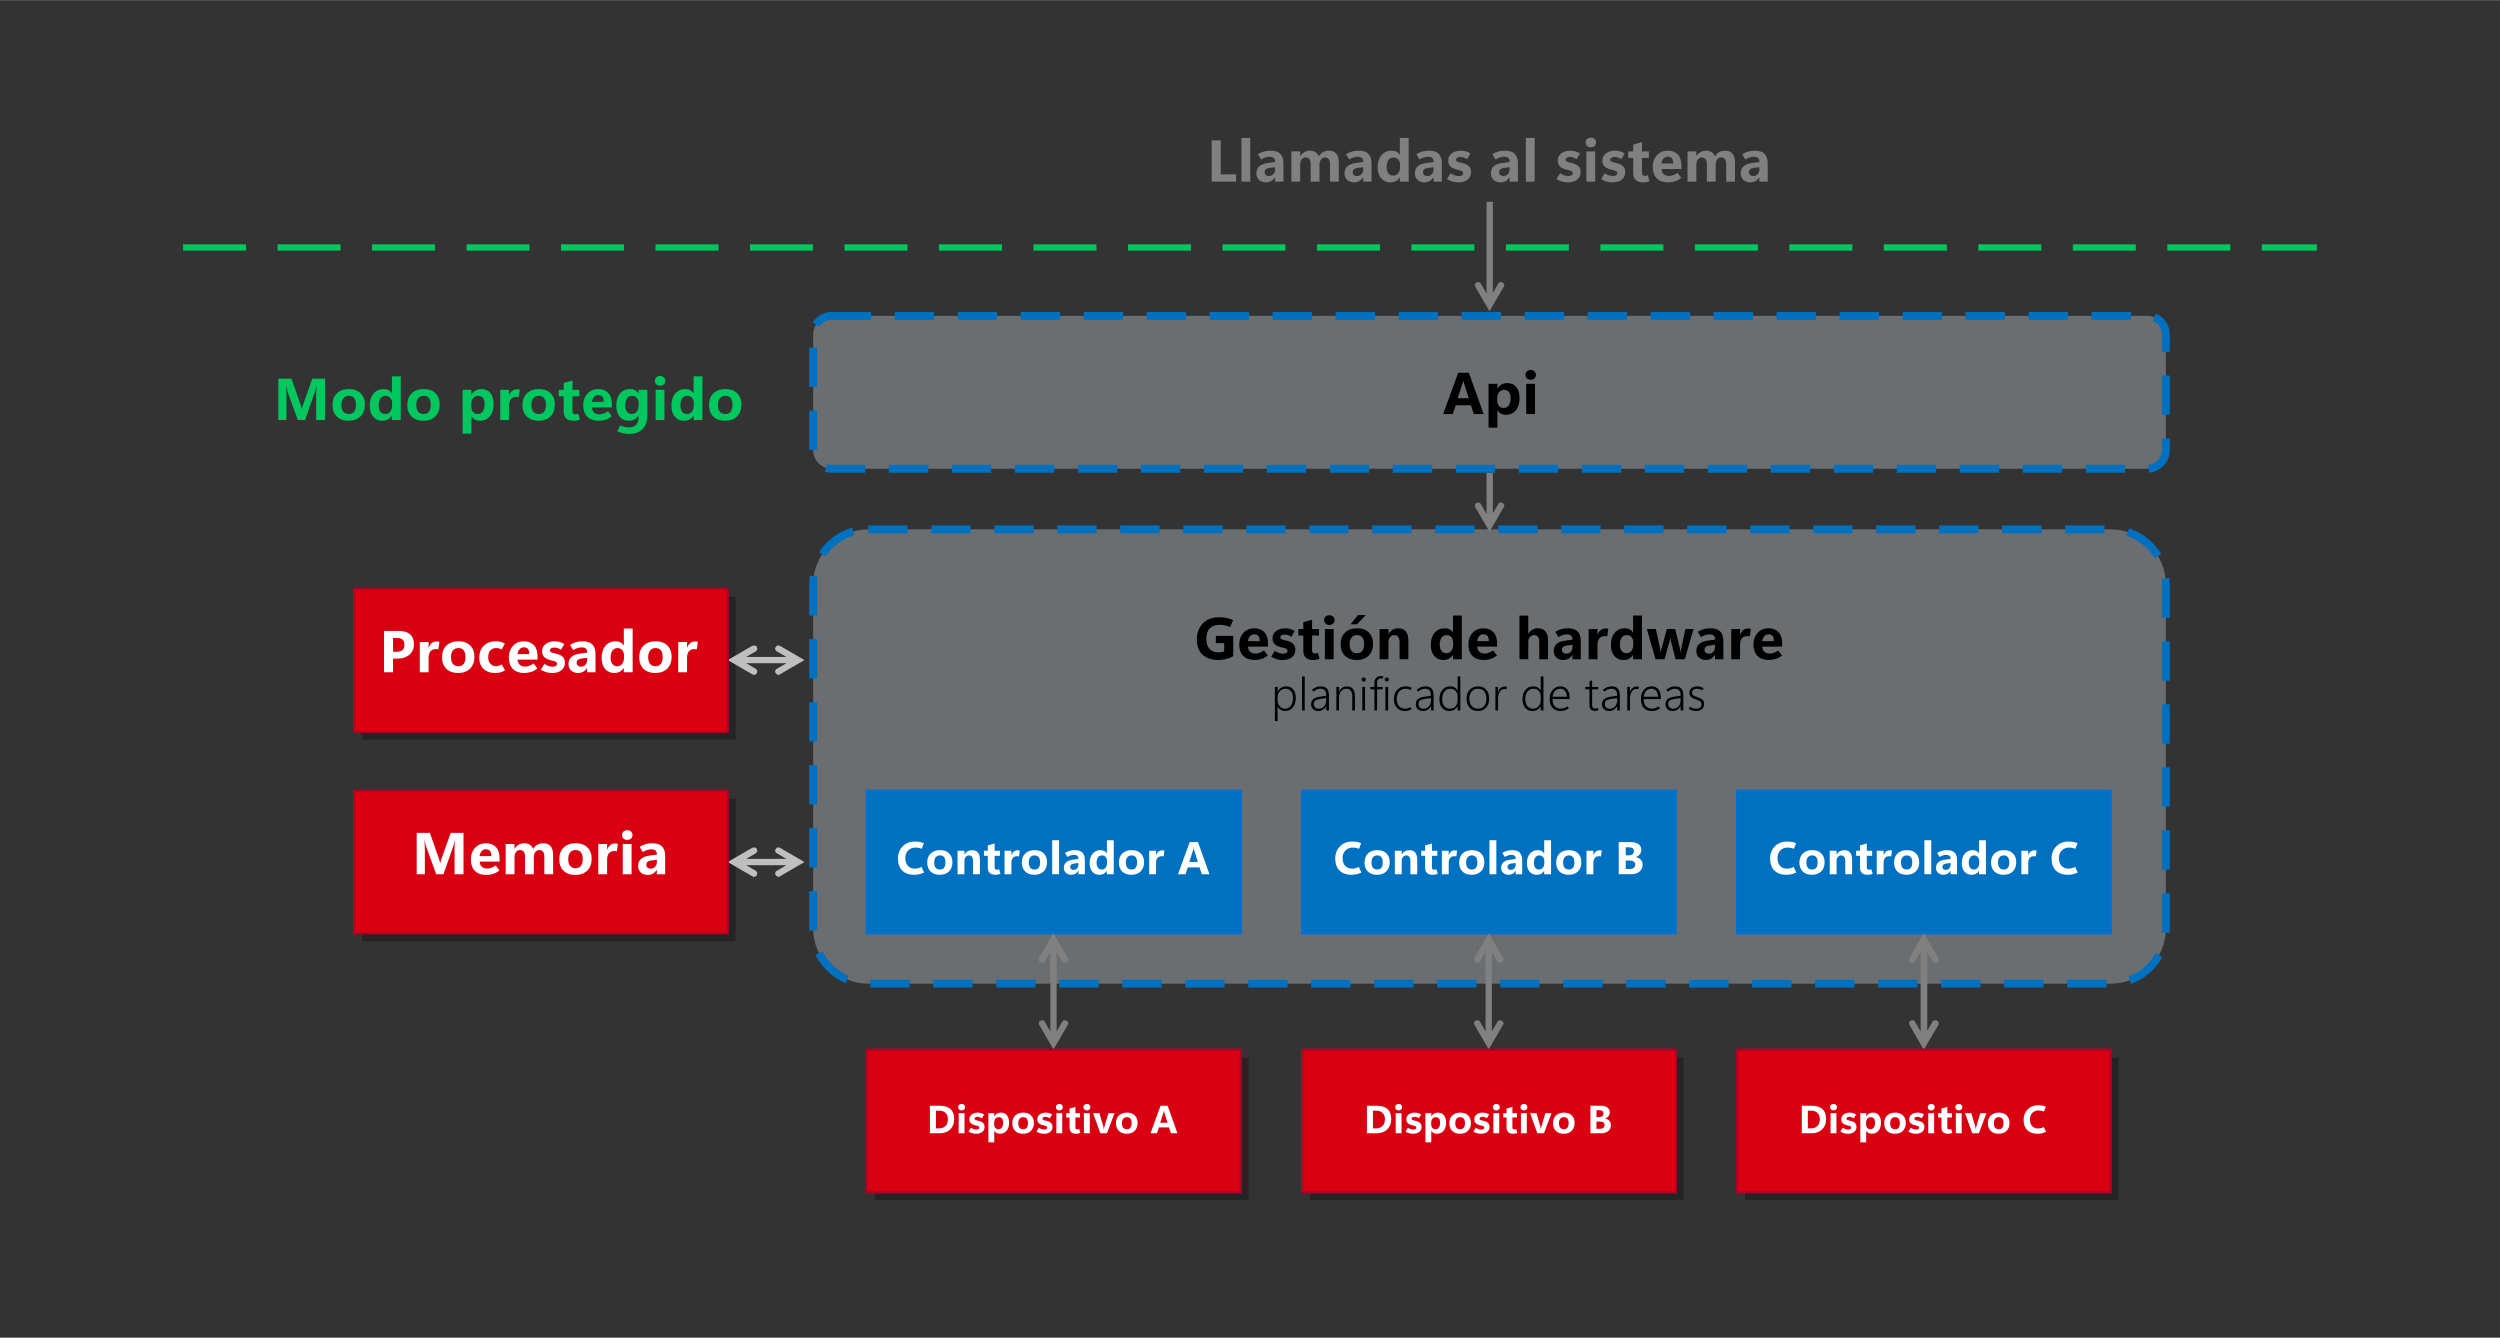 <?xml version="1.0" encoding="UTF-8"?>
<!DOCTYPE svg PUBLIC "-//W3C//DTD SVG 1.1//EN" "http://www.w3.org/Graphics/SVG/1.1/DTD/svg11.dtd">
<!-- Creator: CorelDRAW 2020 (64-Bit) -->
<svg xmlns="http://www.w3.org/2000/svg" xml:space="preserve" width="3175px" height="1699px" version="1.1" style="shape-rendering:geometricPrecision; text-rendering:geometricPrecision; image-rendering:optimizeQuality; fill-rule:evenodd; clip-rule:evenodd"
viewBox="0 0 3175 1698.7"
 xmlns:xlink="http://www.w3.org/1999/xlink"
 xmlns:xodm="http://www.corel.com/coreldraw/odm/2003">
 <rect x="0" y="0" width="3175" height="1698.7" fill="#333333" stroke="none"/>
 <defs>
  <style type="text/css">
   <![CDATA[
    .str0 {stroke:#0070C0;stroke-width:10;stroke-miterlimit:22.926;stroke-dasharray:50 30}
    .str3 {stroke:#00C85F;stroke-width:8;stroke-miterlimit:22.926;stroke-dasharray:80 40}
    .str1 {stroke:#0070D2;stroke-width:3;stroke-miterlimit:22.926}
    .str2 {stroke:#B10023;stroke-width:3;stroke-miterlimit:22.926}
    .fil0 {fill:none}
    .fil3 {fill:#0070C0}
    .fil8 {fill:#D90011}
    .fil5 {fill:black;fill-rule:nonzero}
    .fil9 {fill:#00C85F;fill-rule:nonzero}
    .fil6 {fill:gray;fill-rule:nonzero}
    .fil7 {fill:#BFBFBF;fill-rule:nonzero}
    .fil4 {fill:white;fill-rule:nonzero}
    .fil2 {fill:black;fill-opacity:0.302}
    .fil1 {fill:#EBF5FF;fill-opacity:0.302}
   ]]>
  </style>
 </defs>
 <g id="Capa_x0020_1">
  <rect class="fil0" width="3175" height="1698.7"/>
  <g id="_2908820580432">
   <g>
    <path class="fil1" d="M1056.26 400.99l1670.82 0c12.96,0 23.56,10.6 23.56,23.56l0 147.07c0,12.96 -10.6,23.56 -23.56,23.56l-1670.82 0c-12.95,0 -23.56,-10.6 -23.56,-23.56l0 -147.07c0,-12.96 10.61,-23.56 23.56,-23.56z"/>
    <path id="1" class="fil0 str0" d="M1056.26 400.99l1670.82 0c12.96,0 23.56,10.6 23.56,23.56l0 147.07c0,12.96 -10.6,23.56 -23.56,23.56l-1670.82 0c-12.95,0 -23.56,-10.6 -23.56,-23.56l0 -147.07c0,-12.96 10.61,-23.56 23.56,-23.56z"/>
   </g>
   <g>
    <path class="fil1" d="M1102.7 672.14l1577.94 0c38.5,0 70,31.5 70,70l0 436.98c0,38.5 -31.5,70 -70,70l-1577.94 0c-38.5,0 -70,-31.5 -70,-70l0 -436.98c0,-38.5 31.5,-70 70,-70z"/>
    <path id="1" class="fil0 str0" d="M1102.7 672.14l1577.94 0c38.5,0 70,31.5 70,70l0 436.98c0,38.5 -31.5,70 -70,70l-1577.94 0c-38.5,0 -70,-31.5 -70,-70l0 -436.98c0,-38.5 31.5,-70 70,-70z"/>
   </g>
   <path class="fil2" d="M459.73 757.64l0 181.5 474.48 0 0 -181.5 -474.48 0zm1756.43 585.48l0 180.99 474.49 0 0 -180.99 -474.49 0zm-552.48 0l0 180.99 474.49 0 0 -180.99 -474.49 0zm-552.98 0l0 180.99 474.99 0 0 -180.99 -474.99 0zm-650.97 -328.99l0 181 474.48 0 0 -181 -474.48 0z"/>
   <polygon class="fil3" points="1100.7,1004.13 1100.7,1185.12 1575.68,1185.12 1575.68,1004.13 "/>
   <polygon class="fil0 str1" points="1100.7,1004.13 1575.68,1004.13 1575.68,1185.12 1100.7,1185.12 "/>
   <path class="fil4" d="M1173.64 1107.99c-2.15,0.99 -4.23,1.71 -6.25,2.17 -2.03,0.45 -4.21,0.68 -6.57,0.68 -6.34,0 -11.33,-1.78 -14.98,-5.36 -3.64,-3.57 -5.47,-8.65 -5.47,-15.26 0,-6.22 1.99,-11.39 5.97,-15.48 3.97,-4.09 9.22,-6.14 15.73,-6.14 2.21,0 4.18,0.17 5.93,0.5 1.75,0.33 3.53,0.86 5.36,1.58l-2.75 7.18c-1.38,-0.55 -2.73,-0.95 -4.04,-1.21 -1.3,-0.26 -2.72,-0.38 -4.24,-0.38 -3.44,0 -6.4,1.19 -8.88,3.59 -2.47,2.4 -3.71,5.65 -3.71,9.73 0,4.21 1.09,7.51 3.26,9.88 2.18,2.38 5.15,3.57 8.93,3.57 1.08,0 2.36,-0.17 3.86,-0.51 1.49,-0.34 3.02,-0.9 4.57,-1.66l3.28 7.12z"/>
   <path id="1" class="fil4" d="M1193.43 1110.84c-4.92,0 -8.79,-1.39 -11.62,-4.18 -2.82,-2.8 -4.24,-6.57 -4.24,-11.34 0.02,-4.96 1.48,-8.84 4.41,-11.63 2.93,-2.79 6.88,-4.18 11.88,-4.18 4.92,0 8.77,1.39 11.55,4.17 2.78,2.78 4.17,6.49 4.17,11.13 0,4.94 -1.44,8.83 -4.32,11.71 -2.89,2.88 -6.83,4.32 -11.83,4.32zm0.31 -6.69c2.33,0 4.07,-0.77 5.23,-2.31 1.17,-1.54 1.75,-3.83 1.75,-6.87 0,-2.88 -0.59,-5.06 -1.76,-6.53 -1.18,-1.47 -2.93,-2.21 -5.27,-2.21 -2.3,0 -4.09,0.79 -5.35,2.36 -1.28,1.58 -1.92,3.79 -1.92,6.61 0,2.97 0.63,5.2 1.86,6.69 1.23,1.51 3.05,2.26 5.46,2.26z"/>
   <path id="2" class="fil4" d="M1244.5 1110.13l-8.69 0 0 -16.67c0,-2.39 -0.43,-4.19 -1.29,-5.39 -0.87,-1.21 -2.16,-1.82 -3.89,-1.84 -1.69,0.02 -3.08,0.67 -4.17,1.96 -1.1,1.28 -1.64,2.9 -1.64,4.88l-0.03 17.06 -8.69 0 -0.02 -29.88 8.74 0 -0.03 4.76 0.14 0c1.1,-1.84 2.45,-3.22 4.06,-4.12 1.61,-0.9 3.46,-1.35 5.57,-1.35 3.3,-0.02 5.78,1 7.45,3.07 1.66,2.07 2.49,5.15 2.49,9.23l0 18.29z"/>
   <path id="3" class="fil4" d="M1270.6 1109.64c-0.92,0.4 -1.94,0.7 -3.05,0.9 -1.12,0.2 -2.25,0.3 -3.39,0.3 -3.2,0 -5.6,-0.78 -7.22,-2.34 -1.62,-1.55 -2.44,-3.87 -2.44,-6.98l0 -14.8 -4.87 -0.03 -0.03 -6.44 4.9 0 0 -6.75 8.69 -2.47 -0.03 9.22 6.84 0 0 6.47 -6.81 -0.03 -0.03 14.3c0,1.21 0.23,2.09 0.71,2.64 0.48,0.56 1.22,0.82 2.23,0.8 0.51,0.02 1,-0.04 1.47,-0.18 0.46,-0.15 0.89,-0.31 1.29,-0.5l1.74 5.89z"/>
   <path id="4" class="fil4" d="M1294.15 1087.51c-0.38,-0.09 -0.76,-0.16 -1.15,-0.21 -0.39,-0.05 -0.84,-0.07 -1.32,-0.07 -2.39,0 -4.17,0.75 -5.38,2.26 -1.21,1.51 -1.81,3.6 -1.81,6.28l0 14.36 -8.71 0 0 -29.88 8.71 0 0 5.58 0.12 0c0.72,-2.03 1.74,-3.56 3.06,-4.59 1.32,-1.02 2.93,-1.53 4.83,-1.53 0.45,0 0.89,0.04 1.31,0.09 0.41,0.07 0.86,0.15 1.34,0.25l-1 7.46z"/>
   <path id="5" class="fil4" d="M1313.6 1110.84c-4.92,0 -8.79,-1.39 -11.62,-4.18 -2.83,-2.8 -4.25,-6.57 -4.25,-11.34 0.02,-4.96 1.49,-8.84 4.42,-11.63 2.92,-2.79 6.88,-4.18 11.88,-4.18 4.92,0 8.77,1.39 11.55,4.17 2.78,2.78 4.17,6.49 4.17,11.13 0,4.94 -1.44,8.83 -4.33,11.71 -2.88,2.88 -6.82,4.32 -11.82,4.32zm0.31 -6.69c2.33,0 4.06,-0.77 5.23,-2.31 1.17,-1.54 1.75,-3.83 1.75,-6.87 0,-2.88 -0.59,-5.06 -1.77,-6.53 -1.17,-1.47 -2.92,-2.21 -5.27,-2.21 -2.29,0 -4.08,0.79 -5.34,2.36 -1.28,1.58 -1.92,3.79 -1.92,6.61 0,2.97 0.62,5.2 1.86,6.69 1.23,1.51 3.05,2.26 5.46,2.26z"/>
   <polygon id="6" class="fil4" points="1336.27,1110.13 1336.27,1066.95 1344.98,1066.95 1344.98,1110.13 "/>
   <path id="7" class="fil4" d="M1377.77 1110.13l-8.26 0 0 -4.33 -0.11 0c-1.01,1.67 -2.26,2.93 -3.77,3.77 -1.49,0.85 -3.19,1.27 -5.09,1.27 -2.66,0 -4.9,-0.79 -6.73,-2.37 -1.82,-1.59 -2.73,-3.81 -2.73,-6.63 0,-2.78 0.9,-5.02 2.72,-6.75 1.81,-1.73 4.62,-2.85 8.42,-3.37l7.35 -0.99 0 -0.57c0,-1.54 -0.47,-2.69 -1.43,-3.47 -0.95,-0.78 -2.25,-1.17 -3.92,-1.17 -1.28,0 -2.65,0.21 -4.13,0.64 -1.47,0.43 -2.94,1.1 -4.42,2.04l-3.11 -5.16c1.96,-1.21 3.94,-2.11 5.94,-2.68 2,-0.56 4.18,-0.85 6.51,-0.85 4.35,0 7.57,1.04 9.64,3.13 2.08,2.09 3.12,5.24 3.12,9.46l0 18.03zm-8.2 -12.14l0 -2.13 -5.67 0.71c-1.6,0.23 -2.79,0.7 -3.56,1.41 -0.78,0.72 -1.17,1.67 -1.17,2.86 0,1.1 0.38,2.01 1.14,2.71 0.76,0.71 1.78,1.06 3.08,1.06 1.82,0 3.3,-0.64 4.45,-1.89 1.15,-1.25 1.73,-2.83 1.73,-4.73z"/>
   <path id="8" class="fil4" d="M1405.62 1105.91c-1.06,1.63 -2.37,2.87 -3.93,3.69 -1.55,0.83 -3.37,1.24 -5.44,1.24 -3.71,0 -6.72,-1.32 -9.01,-3.96 -2.29,-2.63 -3.44,-6.31 -3.44,-11.02 0,-4.94 1.27,-8.9 3.8,-11.88 2.52,-2.98 5.81,-4.47 9.87,-4.47 1.95,0 3.59,0.35 4.95,1.05 1.35,0.7 2.42,1.76 3.2,3.16l0.12 0 0 -16.77 8.72 0 0 43.18 -8.72 0 0 -4.22 -0.12 0zm-12.96 -10.31c0,2.72 0.59,4.82 1.75,6.31 1.18,1.49 2.78,2.24 4.83,2.24 1.98,0 3.58,-0.78 4.82,-2.32 1.23,-1.55 1.85,-3.59 1.85,-6.11l0 -2.51c0,-1.99 -0.59,-3.65 -1.79,-4.99 -1.18,-1.33 -2.71,-1.99 -4.59,-1.99 -2.14,0 -3.82,0.83 -5.04,2.49 -1.22,1.66 -1.83,3.96 -1.83,6.88z"/>
   <path id="9" class="fil4" d="M1436.81 1110.84c-4.92,0 -8.79,-1.39 -11.62,-4.18 -2.83,-2.8 -4.25,-6.57 -4.25,-11.34 0.02,-4.96 1.49,-8.84 4.42,-11.63 2.92,-2.79 6.88,-4.18 11.88,-4.18 4.92,0 8.77,1.39 11.55,4.17 2.78,2.78 4.17,6.49 4.17,11.13 0,4.94 -1.44,8.83 -4.33,11.71 -2.88,2.88 -6.82,4.32 -11.82,4.32zm0.31 -6.69c2.33,0 4.07,-0.77 5.23,-2.31 1.17,-1.54 1.75,-3.83 1.75,-6.87 0,-2.88 -0.59,-5.06 -1.77,-6.53 -1.17,-1.47 -2.92,-2.21 -5.27,-2.21 -2.29,0 -4.08,0.79 -5.34,2.36 -1.28,1.58 -1.92,3.79 -1.92,6.61 0,2.97 0.62,5.2 1.86,6.69 1.23,1.51 3.05,2.26 5.46,2.26z"/>
   <path id="10" class="fil4" d="M1477.85 1087.51c-0.38,-0.09 -0.76,-0.16 -1.15,-0.21 -0.39,-0.05 -0.84,-0.07 -1.32,-0.07 -2.38,0 -4.17,0.75 -5.38,2.26 -1.2,1.51 -1.81,3.6 -1.81,6.28l0 14.36 -8.71 0 0 -29.88 8.71 0 0 5.58 0.12 0c0.72,-2.03 1.74,-3.56 3.06,-4.59 1.33,-1.02 2.93,-1.53 4.84,-1.53 0.44,0 0.88,0.04 1.3,0.09 0.42,0.07 0.86,0.15 1.34,0.25l-1 7.46z"/>
   <path id="11" class="fil4" d="M1496 1110.13l14.92 -40.85 10.51 0 14.59 40.85 -9.69 0 -2.88 -8.69 -15.01 0 -2.79 8.69 -9.65 0zm14.41 -15.66l10.94 0 -4.65 -14.45c-0.15,-0.55 -0.27,-1.02 -0.38,-1.42 -0.11,-0.4 -0.2,-0.92 -0.27,-1.54l-0.23 0c-0.09,0.57 -0.19,1.06 -0.3,1.48 -0.11,0.42 -0.24,0.89 -0.42,1.4l-4.69 14.53z"/>
   <polygon class="fil3" points="1653.68,1004.13 1653.68,1185.12 2128.16,1185.12 2128.16,1004.13 "/>
   <polygon class="fil0 str1" points="1653.68,1004.13 2128.16,1004.13 2128.16,1185.12 1653.68,1185.12 "/>
   <path class="fil4" d="M1729.02 1107.99c-2.15,0.99 -4.23,1.71 -6.25,2.17 -2.03,0.45 -4.21,0.68 -6.57,0.68 -6.34,0 -11.33,-1.78 -14.98,-5.36 -3.64,-3.57 -5.47,-8.65 -5.47,-15.26 0,-6.22 1.99,-11.39 5.97,-15.48 3.97,-4.09 9.22,-6.14 15.73,-6.14 2.21,0 4.18,0.17 5.93,0.5 1.75,0.33 3.53,0.86 5.36,1.58l-2.75 7.18c-1.38,-0.55 -2.73,-0.95 -4.04,-1.21 -1.3,-0.26 -2.72,-0.38 -4.24,-0.38 -3.44,0 -6.4,1.19 -8.88,3.59 -2.47,2.4 -3.71,5.65 -3.71,9.73 0,4.21 1.09,7.51 3.26,9.88 2.18,2.38 5.15,3.57 8.93,3.57 1.08,0 2.36,-0.17 3.86,-0.51 1.49,-0.34 3.02,-0.9 4.57,-1.66l3.28 7.12z"/>
   <path id="1" class="fil4" d="M1748.81 1110.84c-4.92,0 -8.79,-1.39 -11.62,-4.18 -2.82,-2.8 -4.24,-6.57 -4.24,-11.34 0.02,-4.96 1.48,-8.84 4.41,-11.63 2.93,-2.79 6.88,-4.18 11.88,-4.18 4.92,0 8.77,1.39 11.55,4.17 2.78,2.78 4.17,6.49 4.17,11.13 0,4.94 -1.44,8.83 -4.32,11.71 -2.89,2.88 -6.83,4.32 -11.83,4.32zm0.31 -6.69c2.33,0 4.07,-0.77 5.23,-2.31 1.17,-1.54 1.75,-3.83 1.75,-6.87 0,-2.88 -0.59,-5.06 -1.76,-6.53 -1.18,-1.47 -2.93,-2.21 -5.27,-2.21 -2.3,0 -4.09,0.79 -5.35,2.36 -1.28,1.58 -1.92,3.79 -1.92,6.61 0,2.97 0.63,5.2 1.86,6.69 1.23,1.51 3.05,2.26 5.46,2.26z"/>
   <path id="2" class="fil4" d="M1799.88 1110.13l-8.69 0 0 -16.67c0,-2.39 -0.43,-4.19 -1.29,-5.39 -0.87,-1.21 -2.16,-1.82 -3.89,-1.84 -1.69,0.02 -3.08,0.67 -4.17,1.96 -1.1,1.28 -1.64,2.9 -1.64,4.88l-0.03 17.06 -8.69 0 -0.02 -29.88 8.74 0 -0.03 4.76 0.14 0c1.1,-1.84 2.45,-3.22 4.06,-4.12 1.61,-0.9 3.46,-1.35 5.57,-1.35 3.3,-0.02 5.78,1 7.45,3.07 1.66,2.07 2.49,5.15 2.49,9.23l0 18.29z"/>
   <path id="3" class="fil4" d="M1825.98 1109.64c-0.92,0.4 -1.94,0.7 -3.05,0.9 -1.12,0.2 -2.25,0.3 -3.39,0.3 -3.2,0 -5.6,-0.78 -7.22,-2.34 -1.62,-1.55 -2.44,-3.87 -2.44,-6.98l0 -14.8 -4.87 -0.03 -0.03 -6.44 4.9 0 0 -6.75 8.69 -2.47 -0.03 9.22 6.84 0 0 6.47 -6.81 -0.03 -0.03 14.3c0,1.21 0.23,2.09 0.71,2.64 0.48,0.56 1.22,0.82 2.23,0.8 0.51,0.02 1,-0.04 1.47,-0.18 0.46,-0.15 0.89,-0.31 1.29,-0.5l1.74 5.89z"/>
   <path id="4" class="fil4" d="M1849.53 1087.51c-0.38,-0.09 -0.76,-0.16 -1.15,-0.21 -0.39,-0.05 -0.84,-0.07 -1.32,-0.07 -2.39,0 -4.17,0.75 -5.38,2.26 -1.21,1.51 -1.81,3.6 -1.81,6.28l0 14.36 -8.71 0 0 -29.88 8.71 0 0 5.58 0.12 0c0.72,-2.03 1.74,-3.56 3.06,-4.59 1.32,-1.02 2.93,-1.53 4.83,-1.53 0.45,0 0.89,0.04 1.31,0.09 0.41,0.07 0.86,0.15 1.34,0.25l-1 7.46z"/>
   <path id="5" class="fil4" d="M1868.98 1110.84c-4.92,0 -8.79,-1.39 -11.62,-4.18 -2.83,-2.8 -4.25,-6.57 -4.25,-11.34 0.02,-4.96 1.49,-8.84 4.42,-11.63 2.92,-2.79 6.88,-4.18 11.88,-4.18 4.92,0 8.77,1.39 11.55,4.17 2.78,2.78 4.17,6.49 4.17,11.13 0,4.94 -1.44,8.83 -4.33,11.71 -2.88,2.88 -6.82,4.32 -11.82,4.32zm0.31 -6.69c2.33,0 4.06,-0.77 5.23,-2.31 1.17,-1.54 1.75,-3.83 1.75,-6.87 0,-2.88 -0.59,-5.06 -1.77,-6.53 -1.17,-1.47 -2.92,-2.21 -5.27,-2.21 -2.29,0 -4.08,0.79 -5.34,2.36 -1.28,1.58 -1.92,3.79 -1.92,6.61 0,2.97 0.62,5.2 1.86,6.69 1.23,1.51 3.05,2.26 5.46,2.26z"/>
   <polygon id="6" class="fil4" points="1891.65,1110.13 1891.65,1066.95 1900.36,1066.95 1900.36,1110.13 "/>
   <path id="7" class="fil4" d="M1933.15 1110.13l-8.26 0 0 -4.33 -0.11 0c-1.01,1.67 -2.26,2.93 -3.77,3.77 -1.49,0.85 -3.19,1.27 -5.09,1.27 -2.66,0 -4.9,-0.79 -6.73,-2.37 -1.82,-1.59 -2.73,-3.81 -2.73,-6.63 0,-2.78 0.9,-5.02 2.72,-6.75 1.81,-1.73 4.62,-2.85 8.42,-3.37l7.35 -0.99 0 -0.57c0,-1.54 -0.47,-2.69 -1.43,-3.47 -0.95,-0.78 -2.25,-1.17 -3.92,-1.17 -1.28,0 -2.65,0.21 -4.13,0.64 -1.47,0.43 -2.94,1.1 -4.42,2.04l-3.11 -5.16c1.96,-1.21 3.94,-2.11 5.94,-2.68 2,-0.56 4.18,-0.85 6.51,-0.85 4.35,0 7.57,1.04 9.64,3.13 2.08,2.09 3.12,5.24 3.12,9.46l0 18.03zm-8.2 -12.14l0 -2.13 -5.67 0.71c-1.6,0.23 -2.79,0.7 -3.56,1.41 -0.78,0.72 -1.17,1.67 -1.17,2.86 0,1.1 0.38,2.01 1.14,2.71 0.76,0.71 1.79,1.06 3.08,1.06 1.82,0 3.3,-0.64 4.45,-1.89 1.15,-1.25 1.73,-2.83 1.73,-4.73z"/>
   <path id="8" class="fil4" d="M1961 1105.91c-1.06,1.63 -2.37,2.87 -3.93,3.69 -1.55,0.83 -3.37,1.24 -5.44,1.24 -3.71,0 -6.72,-1.32 -9.01,-3.96 -2.29,-2.63 -3.44,-6.31 -3.44,-11.02 0,-4.94 1.27,-8.9 3.8,-11.88 2.52,-2.98 5.81,-4.47 9.87,-4.47 1.95,0 3.59,0.35 4.95,1.05 1.35,0.7 2.42,1.76 3.2,3.16l0.12 0 0 -16.77 8.72 0 0 43.18 -8.72 0 0 -4.22 -0.12 0zm-12.96 -10.31c0,2.72 0.59,4.82 1.75,6.31 1.18,1.49 2.78,2.24 4.83,2.24 1.98,0 3.58,-0.78 4.82,-2.32 1.23,-1.55 1.85,-3.59 1.85,-6.11l0 -2.51c0,-1.99 -0.59,-3.65 -1.79,-4.99 -1.18,-1.33 -2.71,-1.99 -4.59,-1.99 -2.14,0 -3.82,0.83 -5.04,2.49 -1.22,1.66 -1.83,3.96 -1.83,6.88z"/>
   <path id="9" class="fil4" d="M1992.19 1110.84c-4.92,0 -8.79,-1.39 -11.62,-4.18 -2.83,-2.8 -4.25,-6.57 -4.25,-11.34 0.02,-4.96 1.49,-8.84 4.42,-11.63 2.92,-2.79 6.88,-4.18 11.88,-4.18 4.92,0 8.77,1.39 11.55,4.17 2.78,2.78 4.17,6.49 4.17,11.13 0,4.94 -1.44,8.83 -4.33,11.71 -2.88,2.88 -6.82,4.32 -11.82,4.32zm0.31 -6.69c2.33,0 4.07,-0.77 5.23,-2.31 1.17,-1.54 1.75,-3.83 1.75,-6.87 0,-2.88 -0.59,-5.06 -1.77,-6.53 -1.17,-1.47 -2.92,-2.21 -5.27,-2.21 -2.29,0 -4.08,0.79 -5.34,2.36 -1.28,1.58 -1.92,3.79 -1.92,6.61 0,2.97 0.62,5.2 1.86,6.69 1.23,1.51 3.05,2.26 5.46,2.26z"/>
   <path id="10" class="fil4" d="M2033.23 1087.51c-0.38,-0.09 -0.76,-0.16 -1.15,-0.21 -0.39,-0.05 -0.84,-0.07 -1.32,-0.07 -2.38,0 -4.17,0.75 -5.38,2.26 -1.2,1.51 -1.81,3.6 -1.81,6.28l0 14.36 -8.71 0 0 -29.88 8.71 0 0 5.58 0.12 0c0.72,-2.03 1.74,-3.56 3.06,-4.59 1.33,-1.02 2.93,-1.53 4.84,-1.53 0.44,0 0.88,0.04 1.3,0.09 0.42,0.07 0.86,0.15 1.34,0.25l-1 7.46z"/>
   <path id="11" class="fil4" d="M2055.76 1110.13l0 -40.85 14.67 0c4.48,0 7.94,0.87 10.37,2.59 2.43,1.73 3.65,4.16 3.65,7.29 0,2.19 -0.66,4.11 -1.97,5.76 -1.31,1.65 -2.99,2.8 -5.04,3.45l0 0.11c2.64,0.35 4.74,1.39 6.3,3.12 1.57,1.74 2.36,3.86 2.36,6.37 0,3.72 -1.33,6.67 -4.01,8.87 -2.66,2.19 -6.29,3.29 -10.86,3.29l-15.47 0zm8.92 -34.23l0 10.19 4.1 0c1.94,0 3.46,-0.47 4.6,-1.4 1.13,-0.93 1.69,-2.22 1.69,-3.87 0,-1.66 -0.57,-2.89 -1.71,-3.71 -1.14,-0.81 -2.84,-1.21 -5.09,-1.21l-3.59 0zm0 16.85l0 10.77 5.09 0c2.17,0 3.87,-0.51 5.11,-1.52 1.22,-1.02 1.85,-2.4 1.85,-4.15 0,-1.6 -0.62,-2.84 -1.84,-3.74 -1.23,-0.91 -2.94,-1.36 -5.14,-1.36l-5.07 0z"/>
   <polygon class="fil3" points="2206.16,1004.13 2206.16,1185.12 2680.64,1185.12 2680.64,1004.13 "/>
   <polygon class="fil0 str1" points="2206.16,1004.13 2680.64,1004.13 2680.64,1185.12 2206.16,1185.12 "/>
   <path class="fil4" d="M2281.31 1107.99c-2.15,0.99 -4.23,1.71 -6.25,2.17 -2.02,0.45 -4.21,0.68 -6.56,0.68 -6.35,0 -11.34,-1.78 -14.98,-5.36 -3.65,-3.57 -5.48,-8.65 -5.48,-15.26 0,-6.22 2,-11.39 5.97,-15.48 3.98,-4.09 9.23,-6.14 15.73,-6.14 2.21,0 4.18,0.17 5.93,0.5 1.75,0.33 3.53,0.86 5.36,1.58l-2.74 7.18c-1.38,-0.55 -2.73,-0.95 -4.05,-1.21 -1.3,-0.26 -2.72,-0.38 -4.23,-0.38 -3.45,0 -6.4,1.19 -8.88,3.59 -2.48,2.4 -3.71,5.65 -3.71,9.73 0,4.21 1.08,7.51 3.25,9.88 2.18,2.38 5.15,3.57 8.94,3.57 1.08,0 2.36,-0.17 3.86,-0.51 1.48,-0.34 3.01,-0.9 4.57,-1.66l3.27 7.12z"/>
   <path id="1" class="fil4" d="M2301.11 1110.84c-4.92,0 -8.79,-1.39 -11.62,-4.18 -2.83,-2.8 -4.25,-6.57 -4.25,-11.34 0.02,-4.96 1.49,-8.84 4.41,-11.63 2.93,-2.79 6.89,-4.18 11.88,-4.18 4.92,0 8.77,1.39 11.55,4.17 2.78,2.78 4.18,6.49 4.18,11.13 0,4.94 -1.44,8.83 -4.33,11.71 -2.89,2.88 -6.83,4.32 -11.82,4.32zm0.31 -6.69c2.32,0 4.06,-0.77 5.23,-2.31 1.16,-1.54 1.75,-3.83 1.75,-6.87 0,-2.88 -0.59,-5.06 -1.77,-6.53 -1.18,-1.47 -2.93,-2.21 -5.27,-2.21 -2.3,0 -4.08,0.79 -5.35,2.36 -1.27,1.58 -1.91,3.79 -1.91,6.61 0,2.97 0.62,5.2 1.85,6.69 1.24,1.51 3.06,2.26 5.47,2.26z"/>
   <path id="2" class="fil4" d="M2352.18 1110.13l-8.69 0 0 -16.67c0,-2.39 -0.43,-4.19 -1.3,-5.39 -0.86,-1.21 -2.16,-1.82 -3.89,-1.84 -1.69,0.02 -3.08,0.67 -4.17,1.96 -1.09,1.28 -1.64,2.9 -1.64,4.88l-0.03 17.06 -8.68 0 -0.03 -29.88 8.74 0 -0.03 4.76 0.15 0c1.1,-1.84 2.45,-3.22 4.05,-4.12 1.62,-0.9 3.46,-1.35 5.57,-1.35 3.31,-0.02 5.79,1 7.45,3.07 1.66,2.07 2.5,5.15 2.5,9.23l0 18.29z"/>
   <path id="3" class="fil4" d="M2378.27 1109.64c-0.91,0.4 -1.93,0.7 -3.05,0.9 -1.12,0.2 -2.25,0.3 -3.38,0.3 -3.2,0 -5.6,-0.78 -7.23,-2.34 -1.62,-1.55 -2.44,-3.87 -2.44,-6.98l0 -14.8 -4.87 -0.03 -0.03 -6.44 4.9 0 0 -6.75 8.69 -2.47 -0.02 9.22 6.83 0 0 6.47 -6.81 -0.03 -0.02 14.3c0,1.21 0.23,2.09 0.7,2.64 0.48,0.56 1.22,0.82 2.23,0.8 0.52,0.02 1,-0.04 1.47,-0.18 0.47,-0.15 0.89,-0.31 1.29,-0.5l1.74 5.89z"/>
   <path id="4" class="fil4" d="M2401.82 1087.51c-0.38,-0.09 -0.76,-0.16 -1.15,-0.21 -0.39,-0.05 -0.83,-0.07 -1.32,-0.07 -2.38,0 -4.17,0.75 -5.38,2.26 -1.2,1.51 -1.8,3.6 -1.8,6.28l0 14.36 -8.72 0 0 -29.88 8.72 0 0 5.58 0.11 0c0.72,-2.03 1.74,-3.56 3.07,-4.59 1.32,-1.02 2.92,-1.53 4.83,-1.53 0.44,0 0.88,0.04 1.3,0.09 0.42,0.07 0.86,0.15 1.34,0.25l-1 7.46z"/>
   <path id="5" class="fil4" d="M2421.27 1110.84c-4.92,0 -8.78,-1.39 -11.61,-4.18 -2.83,-2.8 -4.25,-6.57 -4.25,-11.34 0.02,-4.96 1.49,-8.84 4.41,-11.63 2.93,-2.79 6.88,-4.18 11.88,-4.18 4.92,0 8.77,1.39 11.55,4.17 2.78,2.78 4.17,6.49 4.17,11.13 0,4.94 -1.44,8.83 -4.32,11.71 -2.89,2.88 -6.83,4.32 -11.83,4.32zm0.31 -6.69c2.33,0 4.07,-0.77 5.24,-2.31 1.16,-1.54 1.75,-3.83 1.75,-6.87 0,-2.88 -0.6,-5.06 -1.77,-6.53 -1.18,-1.47 -2.93,-2.21 -5.27,-2.21 -2.3,0 -4.09,0.79 -5.35,2.36 -1.27,1.58 -1.92,3.79 -1.92,6.61 0,2.97 0.63,5.2 1.86,6.69 1.24,1.51 3.05,2.26 5.46,2.26z"/>
   <polygon id="6" class="fil4" points="2443.95,1110.13 2443.95,1066.95 2452.66,1066.95 2452.66,1110.13 "/>
   <path id="7" class="fil4" d="M2485.44 1110.13l-8.25 0 0 -4.33 -0.12 0c-1.01,1.67 -2.26,2.93 -3.76,3.77 -1.5,0.85 -3.2,1.27 -5.1,1.27 -2.66,0 -4.9,-0.79 -6.72,-2.37 -1.82,-1.59 -2.74,-3.81 -2.74,-6.63 0,-2.78 0.91,-5.02 2.73,-6.75 1.8,-1.73 4.61,-2.85 8.42,-3.37l7.35 -0.99 0 -0.57c0,-1.54 -0.48,-2.69 -1.43,-3.47 -0.96,-0.78 -2.26,-1.17 -3.93,-1.17 -1.28,0 -2.65,0.21 -4.12,0.64 -1.47,0.43 -2.95,1.1 -4.43,2.04l-3.11 -5.16c1.97,-1.21 3.94,-2.11 5.94,-2.68 2,-0.56 4.18,-0.85 6.52,-0.85 4.34,0 7.56,1.04 9.63,3.13 2.08,2.09 3.12,5.24 3.12,9.46l0 18.03zm-8.19 -12.14l0 -2.13 -5.67 0.71c-1.61,0.23 -2.79,0.7 -3.57,1.41 -0.78,0.72 -1.17,1.67 -1.17,2.86 0,1.1 0.38,2.01 1.14,2.71 0.76,0.71 1.79,1.06 3.08,1.06 1.82,0 3.31,-0.64 4.45,-1.89 1.15,-1.25 1.74,-2.83 1.74,-4.73z"/>
   <path id="8" class="fil4" d="M2513.3 1105.91c-1.06,1.63 -2.38,2.87 -3.93,3.69 -1.56,0.83 -3.38,1.24 -5.45,1.24 -3.71,0 -6.71,-1.32 -9.01,-3.96 -2.28,-2.63 -3.43,-6.31 -3.43,-11.02 0,-4.94 1.26,-8.9 3.79,-11.88 2.53,-2.98 5.81,-4.47 9.88,-4.47 1.94,0 3.59,0.35 4.95,1.05 1.35,0.7 2.42,1.76 3.2,3.16l0.11 0 0 -16.77 8.72 0 0 43.18 -8.72 0 0 -4.22 -0.11 0zm-12.96 -10.31c0,2.72 0.58,4.82 1.75,6.31 1.17,1.49 2.78,2.24 4.83,2.24 1.97,0 3.58,-0.78 4.81,-2.32 1.24,-1.55 1.86,-3.59 1.86,-6.11l0 -2.51c0,-1.99 -0.6,-3.65 -1.79,-4.99 -1.19,-1.33 -2.71,-1.99 -4.6,-1.99 -2.14,0 -3.82,0.83 -5.04,2.49 -1.21,1.66 -1.82,3.96 -1.82,6.88z"/>
   <path id="9" class="fil4" d="M2544.48 1110.84c-4.92,0 -8.78,-1.39 -11.61,-4.18 -2.83,-2.8 -4.25,-6.57 -4.25,-11.34 0.02,-4.96 1.49,-8.84 4.41,-11.63 2.93,-2.79 6.88,-4.18 11.88,-4.18 4.92,0 8.77,1.39 11.55,4.17 2.78,2.78 4.17,6.49 4.17,11.13 0,4.94 -1.44,8.83 -4.32,11.71 -2.89,2.88 -6.83,4.32 -11.83,4.32zm0.31 -6.69c2.33,0 4.07,-0.77 5.24,-2.31 1.16,-1.54 1.75,-3.83 1.75,-6.87 0,-2.88 -0.6,-5.06 -1.77,-6.53 -1.18,-1.47 -2.93,-2.21 -5.27,-2.21 -2.3,0 -4.09,0.79 -5.35,2.36 -1.27,1.58 -1.92,3.79 -1.92,6.61 0,2.97 0.63,5.2 1.86,6.69 1.24,1.51 3.05,2.26 5.46,2.26z"/>
   <path id="10" class="fil4" d="M2585.52 1087.51c-0.38,-0.09 -0.76,-0.16 -1.15,-0.21 -0.38,-0.05 -0.83,-0.07 -1.32,-0.07 -2.38,0 -4.17,0.75 -5.37,2.26 -1.21,1.51 -1.81,3.6 -1.81,6.28l0 14.36 -8.71 0 0 -29.88 8.71 0 0 5.58 0.12 0c0.71,-2.03 1.74,-3.56 3.06,-4.59 1.32,-1.02 2.92,-1.53 4.83,-1.53 0.45,0 0.88,0.04 1.3,0.09 0.42,0.07 0.87,0.15 1.34,0.25l-1 7.46z"/>
   <path id="11" class="fil4" d="M2638.76 1107.99c-2.15,0.99 -4.23,1.71 -6.25,2.17 -2.02,0.45 -4.21,0.68 -6.56,0.68 -6.35,0 -11.34,-1.78 -14.99,-5.36 -3.64,-3.57 -5.47,-8.65 -5.47,-15.26 0,-6.22 1.99,-11.39 5.97,-15.48 3.98,-4.09 9.23,-6.14 15.73,-6.14 2.21,0 4.18,0.17 5.93,0.5 1.75,0.33 3.53,0.86 5.36,1.58l-2.74 7.18c-1.38,-0.55 -2.73,-0.95 -4.05,-1.21 -1.3,-0.26 -2.72,-0.38 -4.24,-0.38 -3.44,0 -6.39,1.19 -8.87,3.59 -2.48,2.4 -3.72,5.65 -3.72,9.73 0,4.21 1.09,7.51 3.26,9.88 2.18,2.38 5.15,3.57 8.93,3.57 1.08,0 2.37,-0.17 3.86,-0.51 1.49,-0.34 3.02,-0.9 4.57,-1.66l3.28 7.12z"/>
   <path class="fil5" d="M1622.62 897.21l-0.08 -0.03 -0.03 18.38 -3.42 0 -0.03 -43.3 3.48 0 -0.03 5.84 0.14 0c1.1,-2.12 2.6,-3.76 4.5,-4.88 1.9,-1.13 4.03,-1.69 6.38,-1.69 3.8,0 6.77,1.32 8.91,3.96 2.13,2.66 3.2,6.22 3.2,10.73 0.02,4.97 -1.19,8.99 -3.63,12.05 -2.44,3.05 -5.71,4.58 -9.79,4.58 -2.12,0 -3.99,-0.47 -5.59,-1.39 -1.61,-0.93 -2.95,-2.35 -4.01,-4.25zm-0.08 -11.48l0 3.91c0,2.81 0.89,5.21 2.68,7.2 1.78,1.99 4.09,3 6.94,3 3,0 5.42,-1.24 7.22,-3.71 1.82,-2.47 2.73,-5.78 2.73,-9.94 0,-3.59 -0.85,-6.43 -2.52,-8.52 -1.68,-2.08 -3.93,-3.12 -6.74,-3.1 -3.23,-0.02 -5.76,1.07 -7.59,3.27 -1.84,2.21 -2.74,4.84 -2.72,7.89z"/>
   <polygon id="1" class="fil5" points="1653.56,902.14 1653.56,858.96 1657,858.96 1657,902.14 "/>
   <path id="2" class="fil5" d="M1687.73 902.14l-3.41 0 0 -5.52 -0.14 0c-0.99,1.97 -2.34,3.5 -4.03,4.6 -1.7,1.09 -3.63,1.63 -5.77,1.63 -2.85,0 -5.11,-0.8 -6.78,-2.4 -1.67,-1.6 -2.51,-3.68 -2.51,-6.2 0,-2.58 0.84,-4.68 2.5,-6.29 1.66,-1.62 4.33,-2.69 8.01,-3.22l8.72 -1.29 0 -0.85c-0.08,-2.73 -0.71,-4.77 -1.9,-6.08 -1.21,-1.32 -2.91,-1.98 -5.14,-1.98 -1.69,0 -3.27,0.3 -4.77,0.91 -1.49,0.61 -2.9,1.54 -4.23,2.79l-2.07 -2.22c1.59,-1.52 3.31,-2.65 5.16,-3.39 1.86,-0.73 3.88,-1.1 6.09,-1.1 3.39,0 5.96,0.94 7.69,2.82 1.73,1.89 2.58,4.68 2.58,8.37l0 19.42zm-3.41 -12.78l0 -2.94 -7.86 1.11c-2.85,0.42 -4.88,1.12 -6.07,2.11 -1.2,0.98 -1.79,2.45 -1.79,4.38 0,1.77 0.56,3.19 1.69,4.26 1.13,1.07 2.65,1.62 4.54,1.62 2.77,0 5.05,-1 6.83,-2.97 1.77,-1.97 2.66,-4.5 2.66,-7.57z"/>
   <path id="3" class="fil5" d="M1720.77 902.14l-3.41 0 0 -17.29c0,-3.42 -0.63,-5.98 -1.89,-7.7 -1.24,-1.73 -3.12,-2.59 -5.61,-2.61 -2.69,0.02 -4.91,1.02 -6.65,3 -1.73,1.99 -2.6,4.47 -2.6,7.42l-0.03 17.18 -3.41 0 -0.03 -29.88 3.47 0 -0.03 5.27 0.14 -0.03c1.1,-1.97 2.49,-3.46 4.16,-4.46 1.68,-0.99 3.64,-1.48 5.9,-1.48 3.24,0 5.72,1.05 7.43,3.19 1.72,2.14 2.57,5.19 2.59,9.16l-0.03 18.23z"/>
   <path id="4" class="fil5" d="M1731.85 865.57c-0.74,0 -1.37,-0.27 -1.88,-0.8 -0.53,-0.53 -0.79,-1.17 -0.79,-1.91 0,-0.74 0.26,-1.36 0.79,-1.86 0.51,-0.51 1.14,-0.76 1.88,-0.76 0.81,0 1.46,0.25 1.99,0.76 0.52,0.5 0.78,1.12 0.78,1.86 0,0.74 -0.26,1.38 -0.78,1.91 -0.53,0.53 -1.18,0.8 -1.99,0.8zm1.74 36.57l-3.44 0 0 -29.88 3.44 0 0 29.88z"/>
   <path id="5" class="fil5" d="M1756.07 861.78c-0.4,-0.11 -0.79,-0.2 -1.15,-0.26 -0.37,-0.06 -0.78,-0.08 -1.22,-0.06 -1.59,-0.02 -2.78,0.47 -3.57,1.44 -0.79,0.98 -1.19,2.48 -1.19,4.49l0 4.87 7.1 0 0 3.05 -7.1 -0.03 0 26.86 -3.41 0 -0.03 -26.83 -5.13 -0.03 0 -3.02 5.16 0 0 -5.04c0,-2.87 0.75,-5.05 2.27,-6.53 1.51,-1.49 3.5,-2.24 5.99,-2.24 0.57,0 1.09,0.03 1.55,0.09 0.47,0.05 0.95,0.14 1.47,0.28l-0.74 2.96zm5.15 3.68c-0.75,0 -1.38,-0.26 -1.86,-0.78 -0.49,-0.5 -0.73,-1.13 -0.73,-1.85 -0.02,-0.7 0.22,-1.3 0.73,-1.8 0.5,-0.51 1.12,-0.75 1.84,-0.73 0.75,-0.02 1.39,0.22 1.9,0.72 0.52,0.48 0.77,1.09 0.77,1.81 -0.02,0.72 -0.27,1.35 -0.78,1.85 -0.5,0.52 -1.13,0.78 -1.87,0.78zm1.71 36.68l-3.45 0 -0.02 -29.88 3.47 0 0 29.88z"/>
   <path id="6" class="fil5" d="M1792.75 900.4c-1.4,0.88 -2.79,1.51 -4.17,1.89 -1.38,0.38 -2.85,0.56 -4.42,0.56 -4.12,0 -7.48,-1.35 -10.04,-4.07 -2.58,-2.72 -3.86,-6.38 -3.86,-11 0,-4.8 1.38,-8.71 4.16,-11.73 2.77,-3.02 6.4,-4.52 10.88,-4.52 1.3,0 2.58,0.14 3.83,0.44 1.24,0.31 2.51,0.8 3.8,1.49l-1.4 2.67c-1.08,-0.56 -2.13,-0.97 -3.14,-1.22 -1.02,-0.24 -2.11,-0.37 -3.27,-0.37 -3.49,0 -6.25,1.2 -8.27,3.62 -2.02,2.41 -3.03,5.52 -3.03,9.31 0,3.84 0.97,6.85 2.91,9.04 1.96,2.2 4.5,3.3 7.65,3.3 1.16,0 2.29,-0.16 3.4,-0.46 1.1,-0.3 2.22,-0.83 3.38,-1.57l1.59 2.62z"/>
   <path id="7" class="fil5" d="M1820.7 902.14l-3.42 0 0 -5.52 -0.14 0c-0.98,1.97 -2.34,3.5 -4.03,4.6 -1.7,1.09 -3.62,1.63 -5.77,1.63 -2.85,0 -5.11,-0.8 -6.78,-2.4 -1.67,-1.6 -2.51,-3.68 -2.51,-6.2 0,-2.58 0.84,-4.68 2.5,-6.29 1.66,-1.62 4.33,-2.69 8.01,-3.22l8.72 -1.29 0 -0.85c-0.07,-2.73 -0.71,-4.77 -1.9,-6.08 -1.21,-1.32 -2.91,-1.98 -5.13,-1.98 -1.7,0 -3.28,0.3 -4.78,0.91 -1.49,0.61 -2.9,1.54 -4.23,2.79l-2.07 -2.22c1.6,-1.52 3.32,-2.65 5.16,-3.39 1.86,-0.73 3.88,-1.1 6.09,-1.1 3.39,0 5.96,0.94 7.69,2.82 1.73,1.89 2.59,4.68 2.59,8.37l0 19.42zm-3.42 -12.78l0 -2.94 -7.86 1.11c-2.85,0.42 -4.87,1.12 -6.07,2.11 -1.19,0.98 -1.79,2.45 -1.79,4.38 0,1.77 0.57,3.19 1.69,4.26 1.13,1.07 2.65,1.62 4.55,1.62 2.77,0 5.04,-1 6.82,-2.97 1.77,-1.97 2.66,-4.5 2.66,-7.57z"/>
   <path id="8" class="fil5" d="M1851.09 896.84c-1.04,1.9 -2.48,3.38 -4.3,4.44 -1.83,1.05 -3.93,1.57 -6.3,1.57 -3.7,0 -6.7,-1.33 -9,-4.02 -2.3,-2.67 -3.44,-6.35 -3.44,-11.05 0,-4.86 1.26,-8.78 3.78,-11.77 2.53,-3 5.83,-4.48 9.92,-4.48 2.16,0 4.02,0.43 5.58,1.32 1.55,0.88 2.81,2.2 3.76,3.94l0.12 0 0 -17.83 3.44 0 0 43.18 -3.44 0 0 -5.3 -0.12 0zm-19.48 -9.28c0,3.87 0.87,6.88 2.63,9.04 1.76,2.16 4.05,3.24 6.88,3.24 3.15,0 5.62,-1.02 7.4,-3.07 1.79,-2.04 2.69,-4.56 2.69,-7.56l0 -5.15c0,-2.67 -0.86,-4.91 -2.56,-6.76 -1.69,-1.84 -3.94,-2.76 -6.73,-2.76 -3.04,0 -5.52,1.16 -7.44,3.46 -1.91,2.3 -2.87,5.49 -2.87,9.56z"/>
   <path id="9" class="fil5" d="M1876.84 902.85c-4.39,0 -7.87,-1.42 -10.44,-4.26 -2.58,-2.84 -3.86,-6.55 -3.86,-11.15 0,-4.99 1.34,-8.89 4.03,-11.68 2.69,-2.81 6.26,-4.22 10.72,-4.23 4.34,0 7.74,1.38 10.22,4.15 2.48,2.77 3.71,6.61 3.71,11.51 0,4.7 -1.29,8.49 -3.87,11.36 -2.58,2.87 -6.08,4.3 -10.51,4.3zm0.17 -3.01c3.42,0 6.05,-1.11 7.9,-3.33 1.86,-2.21 2.78,-5.31 2.78,-9.29 0,-4.09 -0.92,-7.22 -2.76,-9.4 -1.85,-2.19 -4.45,-3.28 -7.83,-3.28 -3.37,0 -6.04,1.14 -8.03,3.42 -1.98,2.28 -2.97,5.43 -2.97,9.45 0,3.78 0.98,6.8 2.95,9.05 1.96,2.25 4.61,3.38 7.96,3.38z"/>
   <path id="10" class="fil5" d="M1913.3 875.28c-0.44,-0.15 -0.86,-0.26 -1.25,-0.34 -0.4,-0.08 -0.82,-0.12 -1.26,-0.12 -2.51,0 -4.51,1.18 -6.01,3.52 -1.5,2.34 -2.25,5.45 -2.25,9.33l0 14.47 -3.38 0 0 -29.88 3.38 0 0 6.38 0.12 0c0.68,-2.2 1.75,-3.9 3.21,-5.09 1.46,-1.2 3.19,-1.8 5.19,-1.8 0.51,0 0.99,0.03 1.43,0.09 0.45,0.06 0.9,0.14 1.33,0.28l-0.51 3.16z"/>
   <path id="11" class="fil5" d="M1956.62 896.84c-1.04,1.9 -2.48,3.38 -4.29,4.44 -1.83,1.05 -3.93,1.57 -6.3,1.57 -3.71,0 -6.7,-1.33 -9.01,-4.02 -2.29,-2.67 -3.44,-6.35 -3.44,-11.05 0,-4.86 1.27,-8.78 3.78,-11.77 2.53,-3 5.84,-4.48 9.92,-4.48 2.17,0 4.03,0.43 5.58,1.32 1.56,0.88 2.81,2.2 3.76,3.94l0.12 0 0 -17.83 3.44 0 0 43.18 -3.44 0 0 -5.3 -0.12 0zm-19.48 -9.28c0,3.87 0.88,6.88 2.64,9.04 1.76,2.16 4.05,3.24 6.88,3.24 3.15,0 5.62,-1.02 7.4,-3.07 1.79,-2.04 2.68,-4.56 2.68,-7.56l0 -5.15c0,-2.67 -0.86,-4.91 -2.56,-6.76 -1.69,-1.84 -3.93,-2.76 -6.72,-2.76 -3.05,0 -5.53,1.16 -7.44,3.46 -1.92,2.3 -2.88,5.49 -2.88,9.56z"/>
   <path id="12" class="fil5" d="M1993.42 887.67l-21.76 0c0.04,4.13 1,7.18 2.91,9.17 1.9,1.99 4.41,3 7.55,3 1.46,0 2.9,-0.24 4.31,-0.7 1.42,-0.47 2.83,-1.23 4.23,-2.27l1.77 2.48c-1.63,1.2 -3.32,2.08 -5.03,2.65 -1.72,0.57 -3.61,0.85 -5.68,0.85 -4.01,0 -7.28,-1.29 -9.81,-3.87 -2.54,-2.59 -3.81,-6.5 -3.83,-11.76 0,-4.54 1.25,-8.29 3.76,-11.24 2.5,-2.96 5.75,-4.42 9.76,-4.42 3.78,0 6.7,1.28 8.75,3.84 2.05,2.58 3.07,6.13 3.07,10.65l0 1.62zm-3.56 -2.96c-0.09,-3.21 -0.86,-5.71 -2.32,-7.49 -1.45,-1.79 -3.46,-2.68 -6.02,-2.68 -2.62,0 -4.8,0.88 -6.55,2.66 -1.75,1.78 -2.82,4.28 -3.22,7.51l18.11 0z"/>
   <path id="13" class="fil5" d="M2030.11 901.63c-0.71,0.38 -1.44,0.66 -2.2,0.84 -0.77,0.18 -1.64,0.27 -2.58,0.27 -2.09,0 -3.73,-0.64 -4.93,-1.92 -1.19,-1.28 -1.79,-3.15 -1.77,-5.6l-0.03 -19.91 -5.27 -0.03 0 -3.02 5.3 0 0 -7.2 3.42 -1.15 -0.03 8.35 7.8 0 0 3.05 -7.77 -0.03 -0.03 19.51c0,1.75 0.33,3.02 0.99,3.8 0.65,0.79 1.59,1.19 2.83,1.19 0.67,0 1.27,-0.08 1.8,-0.24 0.55,-0.17 1.03,-0.38 1.47,-0.65l1 2.74z"/>
   <path id="14" class="fil5" d="M2057.19 902.14l-3.41 0 0 -5.52 -0.15 0c-0.98,1.97 -2.33,3.5 -4.02,4.6 -1.7,1.09 -3.63,1.63 -5.78,1.63 -2.85,0 -5.1,-0.8 -6.78,-2.4 -1.67,-1.6 -2.5,-3.68 -2.5,-6.2 0,-2.58 0.83,-4.68 2.5,-6.29 1.66,-1.62 4.32,-2.69 8.01,-3.22l8.72 -1.29 0 -0.85c-0.08,-2.73 -0.71,-4.77 -1.91,-6.08 -1.2,-1.32 -2.91,-1.98 -5.13,-1.98 -1.69,0 -3.28,0.3 -4.78,0.91 -1.48,0.61 -2.89,1.54 -4.23,2.79l-2.07 -2.22c1.6,-1.52 3.32,-2.65 5.17,-3.39 1.85,-0.73 3.88,-1.1 6.08,-1.1 3.4,0 5.96,0.94 7.69,2.82 1.73,1.89 2.59,4.68 2.59,8.37l0 19.42zm-3.41 -12.78l0 -2.94 -7.87 1.11c-2.85,0.42 -4.87,1.12 -6.06,2.11 -1.2,0.98 -1.79,2.45 -1.79,4.38 0,1.77 0.56,3.19 1.69,4.26 1.13,1.07 2.64,1.62 4.54,1.62 2.77,0 5.04,-1 6.82,-2.97 1.77,-1.97 2.67,-4.5 2.67,-7.57z"/>
   <path id="15" class="fil5" d="M2080.78 875.28c-0.44,-0.15 -0.86,-0.26 -1.26,-0.34 -0.4,-0.08 -0.81,-0.12 -1.25,-0.12 -2.51,0 -4.51,1.18 -6.01,3.52 -1.51,2.34 -2.26,5.45 -2.26,9.33l0 14.47 -3.38 0 0 -29.88 3.38 0 0 6.38 0.12 0c0.68,-2.2 1.76,-3.9 3.22,-5.09 1.46,-1.2 3.19,-1.8 5.18,-1.8 0.52,0 0.99,0.03 1.44,0.09 0.45,0.06 0.89,0.14 1.32,0.28l-0.5 3.16z"/>
   <path id="16" class="fil5" d="M2109.25 887.67l-21.76 0c0.04,4.13 1.01,7.18 2.91,9.17 1.9,1.99 4.42,3 7.55,3 1.46,0 2.9,-0.24 4.31,-0.7 1.42,-0.47 2.83,-1.23 4.23,-2.27l1.77 2.48c-1.63,1.2 -3.31,2.08 -5.03,2.65 -1.72,0.57 -3.61,0.85 -5.68,0.85 -4.01,0 -7.28,-1.29 -9.81,-3.87 -2.54,-2.59 -3.81,-6.5 -3.83,-11.76 0,-4.54 1.25,-8.29 3.76,-11.24 2.5,-2.96 5.75,-4.42 9.76,-4.42 3.78,0 6.7,1.28 8.75,3.84 2.05,2.58 3.07,6.13 3.07,10.65l0 1.62zm-3.56 -2.96c-0.09,-3.21 -0.86,-5.71 -2.32,-7.49 -1.45,-1.79 -3.46,-2.68 -6.02,-2.68 -2.62,0 -4.8,0.88 -6.55,2.66 -1.75,1.78 -2.82,4.28 -3.22,7.51l18.11 0z"/>
   <path id="17" class="fil5" d="M2137.79 902.14l-3.42 0 0 -5.52 -0.14 0c-0.98,1.97 -2.34,3.5 -4.03,4.6 -1.7,1.09 -3.62,1.63 -5.77,1.63 -2.85,0 -5.11,-0.8 -6.78,-2.4 -1.67,-1.6 -2.51,-3.68 -2.51,-6.2 0,-2.58 0.84,-4.68 2.5,-6.29 1.67,-1.62 4.33,-2.69 8.01,-3.22l8.72 -1.29 0 -0.85c-0.07,-2.73 -0.7,-4.77 -1.9,-6.08 -1.21,-1.32 -2.91,-1.98 -5.13,-1.98 -1.7,0 -3.28,0.3 -4.78,0.91 -1.49,0.61 -2.9,1.54 -4.23,2.79l-2.07 -2.22c1.6,-1.52 3.32,-2.65 5.16,-3.39 1.86,-0.73 3.88,-1.1 6.09,-1.1 3.39,0 5.96,0.94 7.69,2.82 1.73,1.89 2.59,4.68 2.59,8.37l0 19.42zm-3.42 -12.78l0 -2.94 -7.86 1.11c-2.85,0.42 -4.87,1.12 -6.07,2.11 -1.19,0.98 -1.79,2.45 -1.79,4.38 0,1.77 0.57,3.19 1.69,4.26 1.13,1.07 2.65,1.62 4.55,1.62 2.77,0 5.04,-1 6.82,-2.97 1.77,-1.97 2.66,-4.5 2.66,-7.57z"/>
   <path id="18" class="fil5" d="M2144.56 900l1.71 -2.76c1.08,0.76 2.26,1.38 3.52,1.87 1.27,0.48 2.67,0.73 4.2,0.73 2.32,0 4.06,-0.51 5.22,-1.5 1.15,-1 1.74,-2.37 1.74,-4.11 0,-1.35 -0.47,-2.48 -1.38,-3.4 -0.93,-0.91 -2.69,-1.76 -5.29,-2.53 -3.29,-0.97 -5.57,-2.14 -6.82,-3.5 -1.26,-1.37 -1.9,-3.05 -1.9,-5.02 0,-2.45 0.9,-4.43 2.68,-5.95 1.79,-1.52 4.16,-2.27 7.13,-2.27 1.42,0 2.81,0.17 4.15,0.52 1.35,0.35 2.72,0.94 4.1,1.78l-1.62 2.7c-1.08,-0.66 -2.18,-1.17 -3.31,-1.51 -1.12,-0.34 -2.27,-0.51 -3.44,-0.51 -2.03,0 -3.6,0.45 -4.71,1.32 -1.1,0.89 -1.64,2.07 -1.64,3.55 0,1.45 0.46,2.56 1.38,3.33 0.91,0.78 2.62,1.55 5.09,2.31 3.11,0.95 5.37,2.1 6.78,3.43 1.42,1.34 2.13,3.15 2.13,5.43 0,2.76 -0.92,4.94 -2.75,6.54 -1.84,1.6 -4.36,2.4 -7.57,2.4 -1.73,0 -3.38,-0.23 -4.95,-0.71 -1.58,-0.48 -3.06,-1.18 -4.45,-2.14z"/>
   <path class="fil6" d="M1341.94 1193.62l0 131 -8 0 0 -131 8 0zm552.73 0l0 131 -8 0 0 -131 8 0zm-22 22.5l18 -31 18 31 1 2 -0.5 1.5 -0.5 1.5 -1.5 1 -1.5 0.5 -1.5 0 -1.5 -1 -1 -1 -14.5 -25 7 0 -14.5 25 -1 1 -1.5 1 -1.5 0 -1.5 -0.5 -1.5 -1 -0.5 -1.5 0 -1.5 0.5 -2 0 0zm36 85.5l-18 31 -18 -31 -0.5 -1.5 0 -1.5 0.5 -1.5 1.5 -1 1.5 -0.5 1.5 0 1.5 0.5 1 1.5 14.5 25 -7 0 14.5 -25 1 -1.5 1.5 -0.5 1.5 0 1.5 0.5 1.5 1 0.5 1.5 0.5 1.5 -1 1.5 0 0zm538.98 -108l0 131 -8.5 0 0 -131 8.5 0zm-22.5 23l18 -31.5 18.5 31.5 0.5 1.5 0 1.5 -1 1.5 -1 1 -1.5 0.5 -2 0 -1.5 -1 -1 -1 -14.5 -25 7 0 -14.5 25 -1 1 -1.5 1 -1.5 0 -1.5 -0.5 -1.5 -1 -0.5 -1.5 0 -1.5 0.5 -1.5 0 0zm36.5 85l-18.5 31.5 -18 -31.5 -0.5 -1.5 0 -1.5 0.5 -1.5 1.5 -1 1.5 -0.5 1.5 0 1.5 0.5 1 1.5 14.5 25 -7 0 14.5 -25 1 -1.5 1.5 -0.5 2 0 1.5 0.5 1 1 1 1.5 0 1.5 -0.5 1.5 0 0zm-1141.71 -85.5l18 -31 18 31 1 2 -0.5 1.5 -0.5 1.5 -1.5 1 -1.5 0.5 -1.5 0 -1.5 -1 -1 -1 -14.5 -25 7 0 -14.5 25 -1 1 -1.5 1 -1.5 0 -1.5 -0.5 -1.5 -1 -0.5 -1.5 0 -1.5 0.5 -2 0 0zm36 85.5l-18 31 -18 -31 -0.5 -1.5 0 -1.5 0.5 -1.5 1.5 -1 1.5 -0.5 1.5 0 1.5 0.5 1 1.5 14.5 25 -7 0 14.5 -25 1 -1.5 1.5 -0.5 1.5 0 1.5 0.5 1.5 1 0.5 1.5 0.5 1.5 -1 1.5 0 0z"/>
   <path class="fil7" d="M932.71 842.14l44.5 0 0 -4 -4 4 40.49 0 0 -8 -44.99 0 0 4 4.5 -4 -40.5 0 0 8zm0 256.49l44.5 0 0 -4 -4 4 40.49 0 0 -8 -44.99 0 0 4 4.5 -4 -40.5 0 0 8zm22.5 -22l-31 18 31 18 2 1 1.5 -0.5 1.5 -0.5 1 -1.5 0.5 -1.5 0 -1.5 -1 -1.5 -1 -1 -25 -14.5 0 7 25 -14.5 0 0 1 -1 1 -1.5 0 -1.5 -0.5 -1.5 -1 -1.5 -1.5 -0.5 -1.5 0 -2 0.5 0 0zm35.5 36l31 -18 -31 -18 -1.5 -0.5 -1.5 0 -1.5 0.5 -1 1.5 -1 1.5 0.5 1.5 0.5 1.5 1.5 1 24.99 14.5 0 -7 -24.99 14.5 0 0 -1.5 1 -0.5 1.5 -0.5 1.5 1 1.5 1 1.5 1.5 0.5 1.5 0.5 1.5 -1 0 0zm-35.5 -292.49l-31 18 31 18 2 1 1.5 -0.5 1.5 -0.5 1 -1.5 0.5 -1.5 0 -1.5 -1 -1.5 -1 -1 -25 -14.5 0 7 25 -14.5 0 0 1 -1 1 -1.5 0 -1.5 -0.5 -1.5 -1 -1.5 -1.5 -0.5 -1.5 0 -2 0.5 0 0zm35.5 36l31 -18 -31 -18 -1.5 -0.5 -1.5 0 -1.5 0.5 -1 1.5 -1 1.5 0.5 1.5 0.5 1.5 1.5 1 24.99 14.5 0 -7 -24.99 14.5 0 0 -1.5 1 -0.5 1.5 -0.5 1.5 1 1.5 1 1.5 1.5 0.5 1.5 0.5 1.5 -1 0 0z"/>
   <polygon class="fil8 str2" points="449.73,747.64 449.73,929.13 924.21,929.13 924.21,747.64 "/>
   <path class="fil4" d="M499.19 836.28l0 17.36 -11.5 0 0.03 -52.52 18.28 0c6.54,0 11.46,1.43 14.75,4.29 3.3,2.85 4.95,7.13 4.95,12.81 0,5.4 -1.89,9.75 -5.66,13.08 -3.78,3.33 -8.8,4.98 -15.1,4.98l-5.75 0zm0 -26.29l0 17.53 4.76 0.04c3.21,0 5.64,-0.75 7.26,-2.23 1.63,-1.49 2.43,-3.73 2.4,-6.7 0,-2.88 -0.8,-5.04 -2.4,-6.48 -1.6,-1.45 -4,-2.16 -7.2,-2.16l-4.82 0z"/>
   <path id="1" class="fil4" d="M556.75 824.56c-0.49,-0.12 -0.98,-0.21 -1.48,-0.27 -0.5,-0.07 -1.07,-0.09 -1.7,-0.09 -3.06,0 -5.36,0.96 -6.91,2.9 -1.55,1.95 -2.32,4.64 -2.32,8.07l0 18.47 -11.2 0 0 -38.42 11.2 0 0 7.18 0.15 0c0.92,-2.61 2.23,-4.57 3.93,-5.9 1.7,-1.31 3.77,-1.97 6.22,-1.97 0.57,0 1.13,0.05 1.67,0.12 0.54,0.09 1.11,0.19 1.73,0.31l-1.29 9.6z"/>
   <path id="2" class="fil4" d="M581.76 854.55c-6.32,0 -11.3,-1.79 -14.94,-5.37 -3.63,-3.6 -5.46,-8.46 -5.46,-14.58 0.03,-6.37 1.91,-11.36 5.68,-14.95 3.76,-3.59 8.85,-5.37 15.27,-5.37 6.33,0 11.28,1.78 14.85,5.36 3.58,3.57 5.36,8.33 5.36,14.3 0,6.35 -1.85,11.36 -5.56,15.06 -3.71,3.7 -8.77,5.55 -15.2,5.55zm0.4 -8.6c2.99,0 5.23,-0.99 6.73,-2.98 1.5,-1.97 2.25,-4.91 2.25,-8.82 0,-3.7 -0.77,-6.51 -2.28,-8.4 -1.51,-1.89 -3.76,-2.84 -6.77,-2.84 -2.95,0 -5.25,1.01 -6.88,3.04 -1.64,2.02 -2.46,4.86 -2.46,8.5 0,3.81 0.8,6.68 2.39,8.6 1.58,1.94 3.92,2.9 7.02,2.9z"/>
   <path id="3" class="fil4" d="M641.52 851.11c-1.95,1.2 -3.93,2.06 -5.95,2.62 -2.01,0.55 -4.2,0.82 -6.57,0.82 -6.4,0 -11.39,-1.77 -14.98,-5.32 -3.58,-3.56 -5.38,-8.18 -5.38,-13.87 0,-6.51 1.92,-11.66 5.77,-15.43 3.84,-3.78 8.94,-5.65 15.29,-5.65 2.34,0 4.41,0.22 6.2,0.68 1.8,0.47 3.59,1.2 5.37,2.2l-4.17 7.58c-1.15,-0.65 -2.28,-1.13 -3.38,-1.43 -1.1,-0.29 -2.3,-0.44 -3.58,-0.44 -3.18,0 -5.65,1.03 -7.44,3.08 -1.78,2.05 -2.68,4.94 -2.68,8.65 0,3.56 0.97,6.34 2.88,8.35 1.92,2 4.31,3 7.2,3 0.85,0 1.91,-0.17 3.19,-0.54 1.26,-0.35 2.55,-0.92 3.83,-1.73l4.4 7.43z"/>
   <path id="4" class="fil4" d="M682.65 837.56l-25.3 0c0.19,2.98 1.16,5.2 2.89,6.67 1.73,1.46 4.13,2.19 7.21,2.19 1.1,0 2.61,-0.32 4.55,-0.97 1.92,-0.65 3.81,-1.65 5.67,-3.01l4.9 6.47c-2.58,1.95 -5.23,3.39 -7.96,4.29 -2.72,0.9 -5.7,1.35 -8.95,1.35 -6.15,0 -10.92,-1.71 -14.32,-5.16 -3.39,-3.44 -5.1,-8.24 -5.13,-14.39 0,-6.15 1.8,-11.15 5.4,-14.98 3.6,-3.83 8.16,-5.74 13.69,-5.74 5.29,0 9.51,1.61 12.65,4.84 3.14,3.24 4.7,7.88 4.7,13.94l0 4.5zm-10.44 -7c0,-3.05 -0.59,-5.25 -1.77,-6.61 -1.19,-1.35 -2.93,-2.02 -5.22,-2.02 -2.02,0 -3.77,0.77 -5.23,2.32 -1.47,1.55 -2.37,3.65 -2.68,6.31l14.9 0z"/>
   <path id="5" class="fil4" d="M686.82 850.41l4.62 -7.5c1.28,1 2.82,1.85 4.6,2.54 1.76,0.7 3.72,1.05 5.87,1.05 1.64,0 2.98,-0.3 4.01,-0.9 1.04,-0.6 1.55,-1.51 1.55,-2.72 0,-1 -0.4,-1.79 -1.21,-2.37 -0.8,-0.57 -2.29,-1.1 -4.46,-1.56 -4.76,-1.02 -8.18,-2.45 -10.25,-4.29 -2.08,-1.82 -3.11,-4.4 -3.11,-7.72 0,-3.85 1.52,-6.93 4.58,-9.23 3.07,-2.3 6.84,-3.43 11.3,-3.43 2.33,0 4.5,0.28 6.54,0.87 2.04,0.59 3.98,1.48 5.8,2.68l-4.21 7.25c-1.54,-0.98 -2.98,-1.69 -4.34,-2.15 -1.35,-0.45 -2.75,-0.68 -4.19,-0.68 -1.68,0 -3.02,0.32 -4.02,0.95 -1,0.64 -1.51,1.46 -1.51,2.46 0,1.1 0.46,1.92 1.37,2.44 0.93,0.53 2.68,1.05 5.26,1.59 4.42,0.9 7.6,2.31 9.54,4.21 1.94,1.9 2.91,4.49 2.91,7.76 0,3.89 -1.46,7 -4.4,9.37 -2.92,2.35 -6.81,3.52 -11.63,3.52 -2.64,0 -5.15,-0.34 -7.55,-1 -2.39,-0.68 -4.75,-1.73 -7.07,-3.14z"/>
   <path id="6" class="fil4" d="M756.29 853.64l-10.62 0 0 -5.57 -0.15 0c-1.3,2.16 -2.9,3.77 -4.83,4.86 -1.93,1.08 -4.12,1.62 -6.55,1.62 -3.43,0 -6.3,-1.01 -8.65,-3.05 -2.34,-2.04 -3.52,-4.89 -3.52,-8.53 0,-3.56 1.17,-6.45 3.5,-8.67 2.33,-2.22 5.94,-3.66 10.83,-4.32l9.45 -1.28 0 -0.74c0,-1.97 -0.61,-3.46 -1.84,-4.46 -1.22,-1 -2.9,-1.5 -5.05,-1.5 -1.64,0 -3.4,0.27 -5.3,0.83 -1.89,0.55 -3.79,1.41 -5.69,2.61l-4 -6.63c2.53,-1.56 5.07,-2.71 7.64,-3.45 2.58,-0.72 5.38,-1.08 8.38,-1.08 5.58,0 9.72,1.33 12.38,4.02 2.68,2.69 4.02,6.74 4.02,12.16l0 23.18zm-10.54 -15.6l0 -2.75 -7.29 0.91c-2.06,0.3 -3.59,0.9 -4.59,1.81 -1,0.93 -1.5,2.15 -1.5,3.69 0,1.41 0.49,2.58 1.47,3.48 0.97,0.91 2.3,1.36 3.96,1.36 2.34,0 4.25,-0.81 5.72,-2.43 1.48,-1.61 2.23,-3.63 2.23,-6.07z"/>
   <path id="7" class="fil4" d="M792.1 848.21c-1.36,2.1 -3.05,3.69 -5.05,4.75 -2,1.07 -4.34,1.59 -7,1.59 -4.77,0 -8.64,-1.7 -11.59,-5.09 -2.93,-3.38 -4.41,-8.11 -4.41,-14.17 0,-6.35 1.63,-11.44 4.87,-15.27 3.25,-3.83 7.48,-5.74 12.7,-5.74 2.51,0 4.62,0.45 6.37,1.35 1.73,0.9 3.11,2.26 4.11,4.06l0.15 0 0 -21.57 11.21 0 0 55.52 -11.21 0 0 -5.43 -0.15 0zm-16.66 -13.25c0,3.49 0.75,6.19 2.25,8.12 1.51,1.91 3.57,2.87 6.21,2.87 2.54,0 4.6,-1 6.19,-2.99 1.58,-1.98 2.38,-4.61 2.38,-7.85l0 -3.22c0,-2.57 -0.76,-4.7 -2.3,-6.41 -1.52,-1.72 -3.48,-2.57 -5.91,-2.57 -2.75,0 -4.91,1.07 -6.47,3.2 -1.57,2.14 -2.35,5.09 -2.35,8.85z"/>
   <path id="8" class="fil4" d="M832.2 854.55c-6.33,0 -11.3,-1.79 -14.94,-5.37 -3.64,-3.6 -5.46,-8.46 -5.46,-14.58 0.02,-6.37 1.91,-11.36 5.67,-14.95 3.77,-3.59 8.85,-5.37 15.28,-5.37 6.32,0 11.27,1.78 14.85,5.36 3.57,3.57 5.36,8.33 5.36,14.3 0,6.35 -1.85,11.36 -5.56,15.06 -3.71,3.7 -8.78,5.55 -15.2,5.55zm0.4 -8.6c2.99,0 5.22,-0.99 6.72,-2.98 1.5,-1.97 2.25,-4.91 2.25,-8.82 0,-3.7 -0.76,-6.51 -2.27,-8.4 -1.51,-1.89 -3.76,-2.84 -6.78,-2.84 -2.95,0 -5.25,1.01 -6.87,3.04 -1.64,2.02 -2.46,4.86 -2.46,8.5 0,3.81 0.8,6.68 2.38,8.6 1.59,1.94 3.93,2.9 7.03,2.9z"/>
   <path id="9" class="fil4" d="M884.96 824.56c-0.49,-0.12 -0.97,-0.21 -1.47,-0.27 -0.5,-0.07 -1.08,-0.09 -1.7,-0.09 -3.07,0 -5.37,0.96 -6.92,2.9 -1.55,1.95 -2.32,4.64 -2.32,8.07l0 18.47 -11.2 0 0 -38.42 11.2 0 0 7.18 0.15 0c0.92,-2.61 2.24,-4.57 3.94,-5.9 1.7,-1.31 3.76,-1.97 6.21,-1.97 0.57,0 1.14,0.05 1.67,0.12 0.54,0.09 1.12,0.19 1.73,0.31l-1.29 9.6z"/>
   <polygon class="fil8 str2" points="449.73,1004.13 449.73,1185.12 924.21,1185.12 924.21,1004.13 "/>
   <path class="fil4" d="M588.62 1110.13l-11.33 0 0 -31.68c0,-1.66 0.04,-3.42 0.12,-5.3 0.07,-1.86 0.18,-3.82 0.32,-5.87l-0.29 0c-0.31,1.59 -0.6,2.95 -0.86,4.09 -0.25,1.13 -0.5,2.03 -0.75,2.72l-12.7 36.04 -9.2 0 -12.89 -35.68c-0.17,-0.48 -0.4,-1.32 -0.67,-2.52 -0.29,-1.19 -0.61,-2.74 -0.98,-4.65l-0.32 0c0.16,2.47 0.28,4.82 0.36,7.07 0.07,2.24 0.11,4.35 0.11,6.34l0 29.44 -10.36 0 0 -52.51 16.74 0 11.09 31.48c0.43,1.18 0.81,2.33 1.09,3.47 0.3,1.13 0.56,2.27 0.78,3.42l0.21 0c0.38,-1.31 0.73,-2.56 1.07,-3.74 0.34,-1.16 0.69,-2.23 1.06,-3.22l11.13 -31.41 16.27 0 0 52.51z"/>
   <path id="1" class="fil4" d="M634.45 1094.05l-25.29 0c0.18,2.98 1.16,5.2 2.88,6.67 1.74,1.46 4.14,2.2 7.22,2.2 1.09,0 2.61,-0.33 4.54,-0.98 1.93,-0.65 3.82,-1.65 5.68,-3.01l4.9 6.47c-2.59,1.95 -5.24,3.39 -7.96,4.29 -2.73,0.9 -5.7,1.35 -8.95,1.35 -6.15,0 -10.93,-1.71 -14.33,-5.16 -3.38,-3.44 -5.1,-8.24 -5.12,-14.39 0,-6.15 1.8,-11.15 5.4,-14.97 3.6,-3.84 8.16,-5.75 13.69,-5.75 5.28,0 9.51,1.61 12.65,4.85 3.13,3.23 4.69,7.87 4.69,13.93l0 4.5zm-10.43 -7c0,-3.05 -0.59,-5.25 -1.78,-6.61 -1.18,-1.35 -2.92,-2.02 -5.21,-2.02 -2.02,0 -3.77,0.77 -5.24,2.32 -1.46,1.55 -2.36,3.65 -2.67,6.31l14.9 0z"/>
   <path id="2" class="fil4" d="M702.49 1110.13l-11.16 0 0 -21.94c0,-2.97 -0.54,-5.19 -1.6,-6.62 -1.06,-1.44 -2.67,-2.17 -4.85,-2.17 -2.02,0 -3.69,0.88 -4.99,2.64 -1.28,1.76 -1.93,3.94 -1.93,6.55l0 21.54 -11.2 0 0 -22.23c0,-2.86 -0.54,-4.98 -1.6,-6.4 -1.07,-1.4 -2.64,-2.1 -4.74,-2.1 -2.13,0 -3.83,0.84 -5.09,2.52 -1.27,1.66 -1.91,3.93 -1.91,6.78l0 21.43 -11.2 0 0 -38.41 11.2 0 0 6 0.15 0c1.25,-2.1 2.96,-3.79 5.15,-5.05 2.17,-1.28 4.59,-1.9 7.22,-1.9 2.72,0 5,0.6 6.85,1.82 1.87,1.23 3.28,3.03 4.25,5.43 1.47,-2.43 3.28,-4.24 5.43,-5.44 2.14,-1.21 4.64,-1.81 7.46,-1.81 4.2,0 7.35,1.28 9.44,3.87 2.09,2.59 3.12,6.46 3.12,11.61l0 23.88z"/>
   <path id="3" class="fil4" d="M730.66 1111.04c-6.33,0 -11.31,-1.79 -14.94,-5.37 -3.64,-3.6 -5.46,-8.45 -5.46,-14.58 0.02,-6.37 1.91,-11.36 5.67,-14.95 3.76,-3.59 8.85,-5.37 15.27,-5.37 6.33,0 11.28,1.78 14.85,5.36 3.58,3.57 5.37,8.34 5.37,14.3 0,6.35 -1.85,11.36 -5.56,15.06 -3.72,3.7 -8.78,5.55 -15.2,5.55zm0.39 -8.6c2.99,0 5.23,-0.99 6.73,-2.97 1.5,-1.98 2.25,-4.92 2.25,-8.83 0,-3.7 -0.76,-6.51 -2.27,-8.4 -1.52,-1.89 -3.77,-2.84 -6.78,-2.84 -2.95,0 -5.25,1.02 -6.87,3.04 -1.64,2.03 -2.47,4.86 -2.47,8.5 0,3.81 0.8,6.68 2.39,8.6 1.59,1.94 3.93,2.9 7.02,2.9z"/>
   <path id="4" class="fil4" d="M783.42 1081.05c-0.49,-0.12 -0.98,-0.21 -1.48,-0.27 -0.5,-0.06 -1.07,-0.09 -1.7,-0.09 -3.06,0 -5.36,0.96 -6.91,2.9 -1.55,1.95 -2.32,4.64 -2.32,8.08l0 18.46 -11.2 0 0 -38.41 11.2 0 0 7.17 0.15 0c0.92,-2.61 2.23,-4.57 3.93,-5.9 1.7,-1.31 3.77,-1.97 6.21,-1.97 0.58,0 1.14,0.05 1.68,0.12 0.54,0.09 1.11,0.19 1.73,0.31l-1.29 9.6z"/>
   <path id="5" class="fil4" d="M796.61 1066.55c-1.95,0 -3.55,-0.6 -4.8,-1.77 -1.25,-1.19 -1.87,-2.66 -1.87,-4.41 0,-1.82 0.62,-3.3 1.87,-4.45 1.25,-1.17 2.85,-1.75 4.8,-1.75 1.95,0 3.55,0.58 4.77,1.75 1.24,1.15 1.85,2.63 1.85,4.45 0,1.8 -0.61,3.28 -1.85,4.45 -1.22,1.15 -2.82,1.73 -4.77,1.73zm5.48 43.58l-11.16 0 0 -38.41 11.16 0 0 38.41z"/>
   <path id="6" class="fil4" d="M844.75 1110.13l-10.61 0 0 -5.56 -0.15 0c-1.3,2.15 -2.9,3.76 -4.84,4.85 -1.92,1.08 -4.11,1.62 -6.55,1.62 -3.42,0 -6.3,-1.01 -8.64,-3.05 -2.34,-2.04 -3.52,-4.89 -3.52,-8.52 0,-3.57 1.16,-6.45 3.5,-8.68 2.33,-2.22 5.94,-3.66 10.83,-4.32l9.45 -1.28 0 -0.74c0,-1.97 -0.61,-3.46 -1.84,-4.46 -1.23,-1 -2.9,-1.5 -5.05,-1.5 -1.64,0 -3.4,0.28 -5.3,0.83 -1.89,0.55 -3.79,1.41 -5.69,2.61l-4 -6.63c2.53,-1.56 5.07,-2.71 7.64,-3.45 2.57,-0.72 5.38,-1.08 8.38,-1.08 5.58,0 9.72,1.33 12.38,4.02 2.68,2.69 4.01,6.74 4.01,12.16l0 23.18zm-10.53 -15.6l0 -2.75 -7.29 0.91c-2.06,0.3 -3.59,0.9 -4.59,1.81 -1,0.93 -1.5,2.15 -1.5,3.69 0,1.41 0.49,2.58 1.46,3.48 0.98,0.91 2.31,1.36 3.97,1.36 2.33,0 4.25,-0.81 5.72,-2.43 1.48,-1.61 2.23,-3.63 2.23,-6.07z"/>
   <polygon class="fil8 str2" points="1100.7,1333.12 1100.7,1514.11 1575.68,1514.11 1575.68,1333.12 "/>
   <path class="fil4" d="M1180.98 1439.12l0 -35.01 12.23 0c6.22,0 10.88,1.41 13.99,4.26 3.11,2.84 4.67,7.1 4.67,12.8 0,5.45 -1.7,9.8 -5.11,13.06 -3.4,3.26 -7.93,4.89 -13.57,4.89l-12.21 0zm7.65 -28.76l0 22.53 4 0c3.5,0 6.24,-1.04 8.22,-3.12 1.99,-2.07 2.99,-4.9 2.99,-8.5 0,-3.42 -0.99,-6.1 -2.95,-8.02 -1.95,-1.93 -4.73,-2.89 -8.31,-2.89l-3.95 0z"/>
   <path id="1" class="fil4" d="M1221.29 1410.07c-1.3,0 -2.36,-0.4 -3.2,-1.19 -0.83,-0.79 -1.24,-1.77 -1.24,-2.94 0,-1.21 0.41,-2.2 1.24,-2.97 0.84,-0.77 1.9,-1.16 3.2,-1.16 1.3,0 2.37,0.39 3.19,1.16 0.82,0.77 1.23,1.76 1.23,2.97 0,1.2 -0.41,2.19 -1.23,2.97 -0.82,0.76 -1.89,1.16 -3.19,1.16zm3.66 29.05l-7.44 0 0 -25.61 7.44 0 0 25.61z"/>
   <path id="2" class="fil4" d="M1229.99 1436.97l3.07 -5c0.86,0.66 1.88,1.23 3.07,1.69 1.17,0.46 2.48,0.7 3.91,0.7 1.09,0 1.99,-0.2 2.68,-0.6 0.69,-0.4 1.03,-1.01 1.03,-1.82 0,-0.67 -0.26,-1.19 -0.81,-1.57 -0.53,-0.39 -1.52,-0.74 -2.97,-1.05 -3.18,-0.68 -5.45,-1.63 -6.83,-2.85 -1.39,-1.22 -2.08,-2.94 -2.08,-5.15 0,-2.57 1.02,-4.62 3.06,-6.15 2.04,-1.54 4.56,-2.3 7.53,-2.3 1.55,0 3,0.2 4.36,0.59 1.36,0.39 2.65,0.98 3.87,1.78l-2.81 4.83c-1.03,-0.65 -1.99,-1.12 -2.89,-1.43 -0.9,-0.3 -1.84,-0.45 -2.79,-0.45 -1.13,0 -2.02,0.22 -2.69,0.63 -0.67,0.43 -1.01,0.98 -1.01,1.65 0,0.73 0.31,1.27 0.92,1.62 0.62,0.35 1.78,0.7 3.51,1.06 2.94,0.6 5.06,1.54 6.36,2.81 1.29,1.26 1.94,2.99 1.94,5.17 0,2.59 -0.98,4.67 -2.94,6.24 -1.95,1.57 -4.54,2.35 -7.75,2.35 -1.76,0 -3.44,-0.22 -5.04,-0.66 -1.59,-0.45 -3.16,-1.15 -4.7,-2.09z"/>
   <path id="3" class="fil4" d="M1262.82 1436.07l-0.08 -0.03 -0.02 14.58 -7.44 0 -0.03 -37.11 7.49 0 -0.02 3.95 0.12 -0.03c0.98,-1.52 2.16,-2.66 3.55,-3.42 1.4,-0.76 2.98,-1.14 4.75,-1.14 3.31,0 5.87,1.14 7.68,3.42 1.81,2.28 2.72,5.38 2.72,9.3 0.02,4.27 -1.03,7.68 -3.15,10.27 -2.11,2.57 -4.92,3.86 -8.42,3.86 -1.56,0 -2.93,-0.3 -4.11,-0.9 -1.18,-0.6 -2.19,-1.52 -3.04,-2.75zm-0.19 -10.5l0 2.22c0,1.8 0.49,3.29 1.47,4.45 0.99,1.17 2.28,1.75 3.87,1.75 1.87,0 3.33,-0.73 4.38,-2.18 1.05,-1.46 1.58,-3.51 1.58,-6.14 0,-2.34 -0.47,-4.09 -1.4,-5.27 -0.95,-1.18 -2.31,-1.76 -4.12,-1.74 -1.71,-0.02 -3.1,0.61 -4.18,1.89 -1.07,1.27 -1.6,2.95 -1.6,5.02z"/>
   <path id="4" class="fil4" d="M1299.22 1439.72c-4.22,0 -7.54,-1.19 -9.96,-3.58 -2.42,-2.4 -3.64,-5.63 -3.64,-9.72 0.02,-4.25 1.27,-7.57 3.78,-9.96 2.51,-2.39 5.9,-3.59 10.19,-3.59 4.21,0 7.51,1.2 9.89,3.58 2.39,2.38 3.58,5.56 3.58,9.53 0,4.24 -1.23,7.58 -3.71,10.04 -2.47,2.47 -5.85,3.7 -10.13,3.7zm0.26 -5.73c2,0 3.49,-0.66 4.49,-1.98 1,-1.32 1.5,-3.28 1.5,-5.89 0,-2.46 -0.51,-4.34 -1.52,-5.6 -1.01,-1.25 -2.51,-1.89 -4.51,-1.89 -1.97,0 -3.51,0.68 -4.59,2.03 -1.09,1.35 -1.64,3.24 -1.64,5.66 0,2.55 0.53,4.45 1.59,5.74 1.06,1.29 2.62,1.93 4.68,1.93z"/>
   <path id="5" class="fil4" d="M1316.26 1436.97l3.07 -5c0.86,0.66 1.89,1.23 3.07,1.69 1.18,0.46 2.48,0.7 3.92,0.7 1.09,0 1.98,-0.2 2.67,-0.6 0.69,-0.4 1.04,-1.01 1.04,-1.82 0,-0.67 -0.27,-1.19 -0.81,-1.57 -0.54,-0.39 -1.53,-0.74 -2.98,-1.05 -3.17,-0.68 -5.45,-1.63 -6.83,-2.85 -1.38,-1.22 -2.08,-2.94 -2.08,-5.15 0,-2.57 1.02,-4.62 3.06,-6.15 2.04,-1.54 4.56,-2.3 7.54,-2.3 1.55,0 3,0.2 4.35,0.59 1.36,0.39 2.65,0.98 3.87,1.78l-2.81 4.83c-1.02,-0.65 -1.98,-1.12 -2.89,-1.43 -0.9,-0.3 -1.83,-0.45 -2.79,-0.45 -1.13,0 -2.02,0.22 -2.68,0.63 -0.67,0.43 -1.01,0.98 -1.01,1.65 0,0.73 0.31,1.27 0.91,1.62 0.62,0.35 1.79,0.7 3.51,1.06 2.94,0.6 5.07,1.54 6.36,2.81 1.29,1.26 1.94,2.99 1.94,5.17 0,2.59 -0.97,4.67 -2.93,6.24 -1.95,1.57 -4.54,2.35 -7.76,2.35 -1.76,0 -3.43,-0.22 -5.03,-0.66 -1.59,-0.45 -3.17,-1.15 -4.71,-2.09z"/>
   <path id="6" class="fil4" d="M1345.36 1410.07c-1.3,0 -2.37,-0.4 -3.2,-1.19 -0.83,-0.79 -1.24,-1.77 -1.24,-2.94 0,-1.21 0.41,-2.2 1.24,-2.97 0.83,-0.77 1.9,-1.16 3.2,-1.16 1.3,0 2.37,0.39 3.18,1.16 0.83,0.77 1.24,1.76 1.24,2.97 0,1.2 -0.41,2.19 -1.24,2.97 -0.81,0.76 -1.88,1.16 -3.18,1.16zm3.66 29.05l-7.44 0 0 -25.61 7.44 0 0 25.61z"/>
   <path id="7" class="fil4" d="M1372.12 1438.7c-0.79,0.34 -1.66,0.6 -2.62,0.77 -0.96,0.17 -1.92,0.25 -2.9,0.25 -2.74,0 -4.8,-0.66 -6.19,-2 -1.39,-1.33 -2.09,-3.32 -2.09,-5.98l0 -12.69 -4.18 -0.03 -0.02 -5.51 4.2 0 0 -5.79 7.45 -2.12 -0.03 7.91 5.86 0 0 5.54 -5.83 -0.03 -0.03 12.26c0,1.04 0.2,1.79 0.61,2.27 0.41,0.47 1.04,0.7 1.91,0.68 0.44,0.02 0.86,-0.03 1.26,-0.16 0.4,-0.12 0.76,-0.26 1.11,-0.42l1.49 5.05z"/>
   <path id="8" class="fil4" d="M1380.37 1410.07c-1.3,0 -2.37,-0.4 -3.2,-1.19 -0.84,-0.79 -1.24,-1.77 -1.24,-2.94 0,-1.21 0.4,-2.2 1.24,-2.97 0.83,-0.77 1.9,-1.16 3.2,-1.16 1.3,0 2.36,0.39 3.18,1.16 0.83,0.77 1.23,1.76 1.23,2.97 0,1.2 -0.4,2.19 -1.23,2.97 -0.82,0.76 -1.88,1.16 -3.18,1.16zm3.66 29.05l-7.45 0 0 -25.61 7.45 0 0 25.61z"/>
   <path id="9" class="fil4" d="M1415.45 1413.51l-9.6 25.61 -8.42 0 -9.18 -25.61 8.01 0 4.71 16.11c0.25,0.88 0.44,1.69 0.59,2.43 0.14,0.74 0.23,1.41 0.27,2.02l0.1 0c0.05,-0.61 0.17,-1.27 0.32,-1.99 0.16,-0.71 0.36,-1.48 0.6,-2.31l4.81 -16.26 7.79 0z"/>
   <path id="10" class="fil4" d="M1430.9 1439.72c-4.22,0 -7.53,-1.19 -9.96,-3.58 -2.42,-2.4 -3.64,-5.63 -3.64,-9.72 0.02,-4.25 1.28,-7.57 3.78,-9.96 2.51,-2.39 5.9,-3.59 10.19,-3.59 4.21,0 7.51,1.2 9.9,3.58 2.38,2.38 3.57,5.56 3.57,9.53 0,4.24 -1.23,7.58 -3.71,10.04 -2.47,2.47 -5.85,3.7 -10.13,3.7zm0.27 -5.73c1.99,0 3.48,-0.66 4.48,-1.98 1,-1.32 1.5,-3.28 1.5,-5.89 0,-2.46 -0.51,-4.34 -1.52,-5.6 -1,-1.25 -2.5,-1.89 -4.51,-1.89 -1.97,0 -3.5,0.68 -4.59,2.03 -1.09,1.35 -1.64,3.24 -1.64,5.66 0,2.55 0.54,4.45 1.59,5.74 1.06,1.29 2.62,1.93 4.69,1.93z"/>
   <path id="11" class="fil4" d="M1461.1 1439.12l12.79 -35.01 9.01 0 12.5 35.01 -8.3 0 -2.47 -7.45 -12.86 0 -2.39 7.45 -8.28 0zm12.35 -13.43l9.37 0 -3.98 -12.38c-0.12,-0.47 -0.23,-0.88 -0.32,-1.22 -0.09,-0.34 -0.17,-0.78 -0.24,-1.32l-0.19 0c-0.08,0.49 -0.17,0.91 -0.26,1.27 -0.09,0.36 -0.21,0.76 -0.36,1.2l-4.02 12.45z"/>
   <polygon class="fil8 str2" points="1653.68,1333.12 1653.68,1514.11 2128.16,1514.11 2128.16,1333.12 "/>
   <path class="fil4" d="M1735.99 1439.12l0 -35.01 12.22 0c6.23,0 10.88,1.41 13.99,4.26 3.11,2.84 4.67,7.1 4.67,12.8 0,5.45 -1.7,9.8 -5.11,13.06 -3.4,3.26 -7.92,4.89 -13.57,4.89l-12.2 0zm7.64 -28.76l0 22.53 4 0c3.5,0 6.24,-1.04 8.22,-3.12 1.99,-2.07 2.99,-4.9 2.99,-8.5 0,-3.42 -0.99,-6.1 -2.95,-8.02 -1.95,-1.93 -4.73,-2.89 -8.31,-2.89l-3.95 0z"/>
   <path id="1" class="fil4" d="M1776.29 1410.07c-1.3,0 -2.36,-0.4 -3.2,-1.19 -0.83,-0.79 -1.24,-1.77 -1.24,-2.94 0,-1.21 0.41,-2.2 1.24,-2.97 0.84,-0.77 1.9,-1.16 3.2,-1.16 1.3,0 2.37,0.39 3.19,1.16 0.82,0.77 1.23,1.76 1.23,2.97 0,1.2 -0.41,2.19 -1.23,2.97 -0.82,0.76 -1.89,1.16 -3.19,1.16zm3.66 29.05l-7.44 0 0 -25.61 7.44 0 0 25.61z"/>
   <path id="2" class="fil4" d="M1784.99 1436.97l3.07 -5c0.86,0.66 1.88,1.23 3.07,1.69 1.17,0.46 2.48,0.7 3.91,0.7 1.1,0 1.99,-0.2 2.68,-0.6 0.69,-0.4 1.03,-1.01 1.03,-1.82 0,-0.67 -0.26,-1.19 -0.81,-1.57 -0.53,-0.39 -1.52,-0.74 -2.97,-1.05 -3.18,-0.68 -5.45,-1.63 -6.83,-2.85 -1.39,-1.22 -2.08,-2.94 -2.08,-5.15 0,-2.57 1.02,-4.62 3.06,-6.15 2.04,-1.54 4.56,-2.3 7.53,-2.3 1.55,0 3,0.2 4.36,0.59 1.36,0.39 2.65,0.98 3.87,1.78l-2.81 4.83c-1.03,-0.65 -1.98,-1.12 -2.89,-1.43 -0.9,-0.3 -1.84,-0.45 -2.79,-0.45 -1.13,0 -2.02,0.22 -2.69,0.63 -0.66,0.43 -1.01,0.98 -1.01,1.65 0,0.73 0.31,1.27 0.92,1.62 0.62,0.35 1.78,0.7 3.51,1.06 2.94,0.6 5.07,1.54 6.36,2.81 1.29,1.26 1.94,2.99 1.94,5.17 0,2.59 -0.98,4.67 -2.93,6.24 -1.95,1.57 -4.55,2.35 -7.76,2.35 -1.76,0 -3.44,-0.22 -5.04,-0.66 -1.59,-0.45 -3.16,-1.15 -4.7,-2.09z"/>
   <path id="3" class="fil4" d="M1817.82 1436.07l-0.08 -0.03 -0.02 14.58 -7.44 0 -0.03 -37.11 7.49 0 -0.02 3.95 0.12 -0.03c0.98,-1.52 2.16,-2.66 3.55,-3.42 1.4,-0.76 2.98,-1.14 4.75,-1.14 3.31,0 5.87,1.14 7.68,3.42 1.82,2.28 2.72,5.38 2.72,9.3 0.02,4.27 -1.03,7.68 -3.15,10.27 -2.11,2.57 -4.92,3.86 -8.42,3.86 -1.56,0 -2.93,-0.3 -4.11,-0.9 -1.18,-0.6 -2.19,-1.52 -3.04,-2.75zm-0.19 -10.5l0 2.22c0,1.8 0.49,3.29 1.47,4.45 0.99,1.17 2.28,1.75 3.87,1.75 1.87,0 3.33,-0.73 4.38,-2.18 1.05,-1.46 1.58,-3.51 1.58,-6.14 0,-2.34 -0.47,-4.09 -1.4,-5.27 -0.94,-1.18 -2.31,-1.76 -4.12,-1.74 -1.71,-0.02 -3.1,0.61 -4.17,1.89 -1.08,1.27 -1.61,2.95 -1.61,5.02z"/>
   <path id="4" class="fil4" d="M1854.22 1439.72c-4.22,0 -7.53,-1.19 -9.96,-3.58 -2.42,-2.4 -3.64,-5.63 -3.64,-9.72 0.02,-4.25 1.27,-7.57 3.78,-9.96 2.51,-2.39 5.9,-3.59 10.19,-3.59 4.21,0 7.51,1.2 9.89,3.58 2.39,2.38 3.58,5.56 3.58,9.53 0,4.24 -1.23,7.58 -3.71,10.04 -2.47,2.47 -5.85,3.7 -10.13,3.7zm0.27 -5.73c1.99,0 3.48,-0.66 4.48,-1.98 1,-1.32 1.5,-3.28 1.5,-5.89 0,-2.46 -0.51,-4.34 -1.52,-5.6 -1.01,-1.25 -2.51,-1.89 -4.51,-1.89 -1.97,0 -3.5,0.68 -4.59,2.03 -1.09,1.35 -1.64,3.24 -1.64,5.66 0,2.55 0.53,4.45 1.59,5.74 1.06,1.29 2.62,1.93 4.69,1.93z"/>
   <path id="5" class="fil4" d="M1871.26 1436.97l3.08 -5c0.85,0.66 1.88,1.23 3.06,1.69 1.18,0.46 2.49,0.7 3.92,0.7 1.09,0 1.98,-0.2 2.67,-0.6 0.7,-0.4 1.04,-1.01 1.04,-1.82 0,-0.67 -0.27,-1.19 -0.81,-1.57 -0.54,-0.39 -1.53,-0.74 -2.98,-1.05 -3.17,-0.68 -5.45,-1.63 -6.83,-2.85 -1.38,-1.22 -2.07,-2.94 -2.07,-5.15 0,-2.57 1.01,-4.62 3.05,-6.15 2.05,-1.54 4.56,-2.3 7.54,-2.3 1.55,0 3,0.2 4.35,0.59 1.36,0.39 2.66,0.98 3.87,1.78l-2.81 4.83c-1.02,-0.65 -1.98,-1.12 -2.89,-1.43 -0.9,-0.3 -1.83,-0.45 -2.79,-0.45 -1.12,0 -2.02,0.22 -2.68,0.63 -0.67,0.43 -1.01,0.98 -1.01,1.65 0,0.73 0.31,1.27 0.92,1.62 0.61,0.35 1.78,0.7 3.5,1.06 2.95,0.6 5.07,1.54 6.36,2.81 1.29,1.26 1.94,2.99 1.94,5.17 0,2.59 -0.97,4.67 -2.93,6.24 -1.95,1.57 -4.54,2.35 -7.76,2.35 -1.76,0 -3.43,-0.22 -5.03,-0.66 -1.59,-0.45 -3.17,-1.15 -4.71,-2.09z"/>
   <path id="6" class="fil4" d="M1900.36 1410.07c-1.3,0 -2.37,-0.4 -3.2,-1.19 -0.83,-0.79 -1.24,-1.77 -1.24,-2.94 0,-1.21 0.41,-2.2 1.24,-2.97 0.83,-0.77 1.9,-1.16 3.2,-1.16 1.3,0 2.37,0.39 3.18,1.16 0.83,0.77 1.24,1.76 1.24,2.97 0,1.2 -0.41,2.19 -1.24,2.97 -0.81,0.76 -1.88,1.16 -3.18,1.16zm3.66 29.05l-7.44 0 0 -25.61 7.44 0 0 25.61z"/>
   <path id="7" class="fil4" d="M1927.12 1438.7c-0.78,0.34 -1.66,0.6 -2.62,0.77 -0.96,0.17 -1.92,0.25 -2.9,0.25 -2.74,0 -4.8,-0.66 -6.19,-2 -1.39,-1.33 -2.09,-3.32 -2.09,-5.98l0 -12.69 -4.18 -0.03 -0.02 -5.51 4.2 0 0 -5.79 7.45 -2.12 -0.03 7.91 5.86 0 0 5.54 -5.83 -0.03 -0.03 12.26c0,1.04 0.2,1.79 0.61,2.27 0.41,0.47 1.04,0.7 1.91,0.68 0.44,0.02 0.86,-0.03 1.26,-0.16 0.4,-0.12 0.77,-0.26 1.11,-0.42l1.49 5.05z"/>
   <path id="8" class="fil4" d="M1935.37 1410.07c-1.3,0 -2.37,-0.4 -3.2,-1.19 -0.83,-0.79 -1.24,-1.77 -1.24,-2.94 0,-1.21 0.41,-2.2 1.24,-2.97 0.83,-0.77 1.9,-1.16 3.2,-1.16 1.3,0 2.37,0.39 3.18,1.16 0.83,0.77 1.23,1.76 1.23,2.97 0,1.2 -0.4,2.19 -1.23,2.97 -0.81,0.76 -1.88,1.16 -3.18,1.16zm3.66 29.05l-7.44 0 0 -25.61 7.44 0 0 25.61z"/>
   <path id="9" class="fil4" d="M1970.45 1413.51l-9.6 25.61 -8.42 0 -9.18 -25.61 8.01 0 4.71 16.11c0.25,0.88 0.44,1.69 0.59,2.43 0.14,0.74 0.23,1.41 0.27,2.02l0.1 0c0.06,-0.61 0.17,-1.27 0.32,-1.99 0.16,-0.71 0.36,-1.48 0.6,-2.31l4.81 -16.26 7.79 0z"/>
   <path id="10" class="fil4" d="M1985.9 1439.72c-4.22,0 -7.53,-1.19 -9.96,-3.58 -2.42,-2.4 -3.64,-5.63 -3.64,-9.72 0.02,-4.25 1.28,-7.57 3.78,-9.96 2.51,-2.39 5.9,-3.59 10.19,-3.59 4.21,0 7.51,1.2 9.9,3.58 2.38,2.38 3.57,5.56 3.57,9.53 0,4.24 -1.23,7.58 -3.71,10.04 -2.47,2.47 -5.85,3.7 -10.13,3.7zm0.27 -5.73c1.99,0 3.48,-0.66 4.48,-1.98 1,-1.32 1.5,-3.28 1.5,-5.89 0,-2.46 -0.51,-4.34 -1.52,-5.6 -1,-1.25 -2.5,-1.89 -4.51,-1.89 -1.97,0 -3.5,0.68 -4.59,2.03 -1.09,1.35 -1.64,3.24 -1.64,5.66 0,2.55 0.54,4.45 1.59,5.74 1.06,1.29 2.62,1.93 4.69,1.93z"/>
   <path id="11" class="fil4" d="M2019.86 1439.12l0 -35.01 12.57 0c3.84,0 6.8,0.74 8.89,2.21 2.08,1.49 3.12,3.57 3.12,6.25 0,1.88 -0.56,3.52 -1.68,4.94 -1.13,1.41 -2.57,2.4 -4.33,2.96l0 0.09c2.27,0.3 4.07,1.19 5.41,2.67 1.34,1.49 2.02,3.31 2.02,5.46 0,3.19 -1.14,5.73 -3.43,7.61 -2.29,1.87 -5.4,2.82 -9.31,2.82l-13.26 0zm7.64 -29.35l0 8.74 3.52 0c1.66,0 2.96,-0.4 3.94,-1.19 0.97,-0.8 1.45,-1.91 1.45,-3.33 0,-1.42 -0.49,-2.47 -1.47,-3.17 -0.97,-0.7 -2.43,-1.05 -4.36,-1.05l-3.08 0zm0 14.45l0 9.23 4.37 0c1.86,0 3.31,-0.43 4.37,-1.3 1.05,-0.88 1.59,-2.06 1.59,-3.56 0,-1.37 -0.53,-2.43 -1.58,-3.21 -1.05,-0.77 -2.52,-1.16 -4.41,-1.16l-4.34 0z"/>
   <polygon class="fil8 str2" points="2206.16,1333.12 2206.16,1514.11 2680.64,1514.11 2680.64,1333.12 "/>
   <path class="fil4" d="M2288.31 1439.12l0 -35.01 12.22 0c6.23,0 10.88,1.41 13.99,4.26 3.11,2.84 4.67,7.1 4.67,12.8 0,5.45 -1.7,9.8 -5.11,13.06 -3.4,3.26 -7.92,4.89 -13.56,4.89l-12.21 0zm7.64 -28.76l0 22.53 4 0c3.5,0 6.24,-1.04 8.22,-3.12 2,-2.07 2.99,-4.9 2.99,-8.5 0,-3.42 -0.99,-6.1 -2.94,-8.02 -1.96,-1.93 -4.74,-2.89 -8.32,-2.89l-3.95 0z"/>
   <path id="1" class="fil4" d="M2328.62 1410.07c-1.31,0 -2.37,-0.4 -3.2,-1.19 -0.84,-0.79 -1.25,-1.77 -1.25,-2.94 0,-1.21 0.41,-2.2 1.25,-2.97 0.83,-0.77 1.89,-1.16 3.2,-1.16 1.3,0 2.36,0.39 3.18,1.16 0.82,0.77 1.23,1.76 1.23,2.97 0,1.2 -0.41,2.19 -1.23,2.97 -0.82,0.76 -1.88,1.16 -3.18,1.16zm3.65 29.05l-7.44 0 0 -25.61 7.44 0 0 25.61z"/>
   <path id="2" class="fil4" d="M2337.31 1436.97l3.07 -5c0.86,0.66 1.89,1.23 3.07,1.69 1.17,0.46 2.48,0.7 3.92,0.7 1.09,0 1.98,-0.2 2.67,-0.6 0.69,-0.4 1.03,-1.01 1.03,-1.82 0,-0.67 -0.26,-1.19 -0.81,-1.57 -0.53,-0.39 -1.52,-0.74 -2.97,-1.05 -3.18,-0.68 -5.45,-1.63 -6.83,-2.85 -1.39,-1.22 -2.08,-2.94 -2.08,-5.15 0,-2.57 1.02,-4.62 3.06,-6.15 2.04,-1.54 4.56,-2.3 7.53,-2.3 1.55,0 3,0.2 4.36,0.59 1.36,0.39 2.65,0.98 3.87,1.78l-2.81 4.83c-1.02,-0.65 -1.98,-1.12 -2.89,-1.43 -0.9,-0.3 -1.84,-0.45 -2.79,-0.45 -1.13,0 -2.02,0.22 -2.69,0.63 -0.66,0.43 -1.01,0.98 -1.01,1.65 0,0.73 0.31,1.27 0.92,1.62 0.62,0.35 1.78,0.7 3.51,1.06 2.94,0.6 5.07,1.54 6.36,2.81 1.29,1.26 1.94,2.99 1.94,5.17 0,2.59 -0.98,4.67 -2.93,6.24 -1.95,1.57 -4.55,2.35 -7.76,2.35 -1.76,0 -3.43,-0.22 -5.04,-0.66 -1.59,-0.45 -3.16,-1.15 -4.7,-2.09z"/>
   <path id="3" class="fil4" d="M2370.14 1436.07l-0.08 -0.03 -0.02 14.58 -7.44 0 -0.03 -37.11 7.49 0 -0.02 3.95 0.13 -0.03c0.97,-1.52 2.15,-2.66 3.55,-3.42 1.39,-0.76 2.97,-1.14 4.74,-1.14 3.31,0 5.87,1.14 7.68,3.42 1.82,2.28 2.73,5.38 2.73,9.3 0.01,4.27 -1.04,7.68 -3.15,10.27 -2.12,2.57 -4.93,3.86 -8.43,3.86 -1.56,0 -2.93,-0.3 -4.11,-0.9 -1.18,-0.6 -2.19,-1.52 -3.04,-2.75zm-0.19 -10.5l0 2.22c0,1.8 0.49,3.29 1.47,4.45 0.99,1.17 2.28,1.75 3.87,1.75 1.88,0 3.33,-0.73 4.38,-2.18 1.05,-1.46 1.58,-3.51 1.58,-6.14 0,-2.34 -0.47,-4.09 -1.4,-5.27 -0.94,-1.18 -2.31,-1.76 -4.12,-1.74 -1.71,-0.02 -3.1,0.61 -4.17,1.89 -1.08,1.27 -1.61,2.95 -1.61,5.02z"/>
   <path id="4" class="fil4" d="M2406.54 1439.72c-4.22,0 -7.53,-1.19 -9.96,-3.58 -2.42,-2.4 -3.64,-5.63 -3.64,-9.72 0.02,-4.25 1.27,-7.57 3.78,-9.96 2.51,-2.39 5.9,-3.59 10.19,-3.59 4.21,0 7.51,1.2 9.9,3.58 2.38,2.38 3.57,5.56 3.57,9.53 0,4.24 -1.23,7.58 -3.71,10.04 -2.47,2.47 -5.85,3.7 -10.13,3.7zm0.27 -5.73c1.99,0 3.48,-0.66 4.48,-1.98 1,-1.32 1.5,-3.28 1.5,-5.89 0,-2.46 -0.51,-4.34 -1.52,-5.6 -1.01,-1.25 -2.51,-1.89 -4.51,-1.89 -1.97,0 -3.5,0.68 -4.59,2.03 -1.09,1.35 -1.64,3.24 -1.64,5.66 0,2.55 0.54,4.45 1.59,5.74 1.06,1.29 2.62,1.93 4.69,1.93z"/>
   <path id="5" class="fil4" d="M2423.58 1436.97l3.08 -5c0.85,0.66 1.88,1.23 3.06,1.69 1.18,0.46 2.49,0.7 3.92,0.7 1.09,0 1.98,-0.2 2.67,-0.6 0.7,-0.4 1.04,-1.01 1.04,-1.82 0,-0.67 -0.27,-1.19 -0.81,-1.57 -0.53,-0.39 -1.53,-0.74 -2.98,-1.05 -3.17,-0.68 -5.45,-1.63 -6.83,-2.85 -1.38,-1.22 -2.07,-2.94 -2.07,-5.15 0,-2.57 1.01,-4.62 3.05,-6.15 2.05,-1.54 4.56,-2.3 7.54,-2.3 1.55,0 3,0.2 4.36,0.59 1.35,0.39 2.65,0.98 3.86,1.78l-2.81 4.83c-1.02,-0.65 -1.98,-1.12 -2.89,-1.43 -0.9,-0.3 -1.83,-0.45 -2.79,-0.45 -1.12,0 -2.02,0.22 -2.68,0.63 -0.67,0.43 -1.01,0.98 -1.01,1.65 0,0.73 0.31,1.27 0.92,1.62 0.61,0.35 1.78,0.7 3.5,1.06 2.95,0.6 5.07,1.54 6.36,2.81 1.29,1.26 1.94,2.99 1.94,5.17 0,2.59 -0.97,4.67 -2.93,6.24 -1.95,1.57 -4.54,2.35 -7.76,2.35 -1.76,0 -3.43,-0.22 -5.03,-0.66 -1.59,-0.45 -3.17,-1.15 -4.71,-2.09z"/>
   <path id="6" class="fil4" d="M2452.68 1410.07c-1.3,0 -2.37,-0.4 -3.2,-1.19 -0.83,-0.79 -1.24,-1.77 -1.24,-2.94 0,-1.21 0.41,-2.2 1.24,-2.97 0.83,-0.77 1.9,-1.16 3.2,-1.16 1.3,0 2.37,0.39 3.18,1.16 0.83,0.77 1.24,1.76 1.24,2.97 0,1.2 -0.41,2.19 -1.24,2.97 -0.81,0.76 -1.88,1.16 -3.18,1.16zm3.66 29.05l-7.44 0 0 -25.61 7.44 0 0 25.61z"/>
   <path id="7" class="fil4" d="M2479.44 1438.7c-0.78,0.34 -1.66,0.6 -2.62,0.77 -0.96,0.17 -1.92,0.25 -2.9,0.25 -2.74,0 -4.8,-0.66 -6.19,-2 -1.39,-1.33 -2.09,-3.32 -2.09,-5.98l0 -12.69 -4.18 -0.03 -0.02 -5.51 4.2 0 0 -5.79 7.45 -2.12 -0.02 7.91 5.85 0 0 5.54 -5.83 -0.03 -0.02 12.26c0,1.04 0.19,1.79 0.6,2.27 0.41,0.47 1.05,0.7 1.91,0.68 0.44,0.02 0.86,-0.03 1.26,-0.16 0.4,-0.12 0.77,-0.26 1.11,-0.42l1.49 5.05z"/>
   <path id="8" class="fil4" d="M2487.69 1410.07c-1.3,0 -2.37,-0.4 -3.2,-1.19 -0.83,-0.79 -1.24,-1.77 -1.24,-2.94 0,-1.21 0.41,-2.2 1.24,-2.97 0.83,-0.77 1.9,-1.16 3.2,-1.16 1.3,0 2.37,0.39 3.18,1.16 0.83,0.77 1.24,1.76 1.24,2.97 0,1.2 -0.41,2.19 -1.24,2.97 -0.81,0.76 -1.88,1.16 -3.18,1.16zm3.66 29.05l-7.44 0 0 -25.61 7.44 0 0 25.61z"/>
   <path id="9" class="fil4" d="M2522.77 1413.51l-9.6 25.61 -8.41 0 -9.19 -25.61 8.01 0 4.71 16.11c0.25,0.88 0.44,1.69 0.59,2.43 0.14,0.74 0.23,1.41 0.27,2.02l0.1 0c0.06,-0.61 0.17,-1.27 0.32,-1.99 0.16,-0.71 0.36,-1.48 0.6,-2.31l4.81 -16.26 7.79 0z"/>
   <path id="10" class="fil4" d="M2538.22 1439.72c-4.21,0 -7.53,-1.19 -9.96,-3.58 -2.42,-2.4 -3.64,-5.63 -3.64,-9.72 0.02,-4.25 1.28,-7.57 3.79,-9.96 2.5,-2.39 5.9,-3.59 10.18,-3.59 4.22,0 7.52,1.2 9.9,3.58 2.38,2.38 3.57,5.56 3.57,9.53 0,4.24 -1.23,7.58 -3.7,10.04 -2.48,2.47 -5.85,3.7 -10.14,3.7zm0.27 -5.73c1.99,0 3.48,-0.66 4.48,-1.98 1,-1.32 1.5,-3.28 1.5,-5.89 0,-2.46 -0.51,-4.34 -1.51,-5.6 -1.01,-1.25 -2.51,-1.89 -4.52,-1.89 -1.97,0 -3.5,0.68 -4.58,2.03 -1.1,1.35 -1.65,3.24 -1.65,5.66 0,2.55 0.54,4.45 1.6,5.74 1.05,1.29 2.61,1.93 4.68,1.93z"/>
   <path id="11" class="fil4" d="M2598.5 1437.28c-1.85,0.85 -3.63,1.47 -5.36,1.86 -1.73,0.39 -3.61,0.58 -5.63,0.58 -5.44,0 -9.71,-1.52 -12.84,-4.59 -3.12,-3.06 -4.69,-7.41 -4.69,-13.08 0,-5.33 1.71,-9.76 5.12,-13.27 3.41,-3.51 7.91,-5.26 13.48,-5.26 1.89,0 3.58,0.15 5.08,0.43 1.5,0.28 3.03,0.73 4.6,1.35l-2.36 6.16c-1.18,-0.48 -2.34,-0.82 -3.46,-1.04 -1.12,-0.22 -2.33,-0.33 -3.63,-0.33 -2.95,0 -5.49,1.03 -7.61,3.08 -2.13,2.06 -3.19,4.85 -3.19,8.35 0,3.6 0.94,6.43 2.8,8.46 1.86,2.04 4.41,3.06 7.65,3.06 0.93,0 2.03,-0.15 3.31,-0.44 1.28,-0.29 2.59,-0.77 3.92,-1.42l2.81 6.1z"/>
   <path class="fil5" d="M1566.18 833.18c-2.46,1.51 -5.29,2.7 -8.49,3.56 -3.2,0.88 -6.71,1.3 -10.55,1.3 -8.24,0 -14.83,-2.2 -19.76,-6.58 -4.91,-4.4 -7.37,-10.98 -7.37,-19.74 0,-8.06 2.51,-14.74 7.52,-20.04 5.02,-5.3 11.95,-7.93 20.79,-7.93 3.26,0 6.3,0.27 9.1,0.85 2.79,0.57 5.65,1.48 8.59,2.73l-3.7 8.86c-2.35,-0.98 -4.6,-1.69 -6.78,-2.16 -2.17,-0.46 -4.57,-0.7 -7.21,-0.7 -4.99,0 -8.94,1.5 -11.87,4.5 -2.93,3.01 -4.39,7.45 -4.39,13.34 0,5.91 1.44,10.26 4.32,13.05 2.88,2.8 6.66,4.2 11.35,4.2 1.46,0 2.78,-0.11 3.94,-0.31 1.16,-0.22 2.17,-0.53 3.05,-0.94l0 -10.59 -10.57 0 0 -9.19 22.03 0 0 25.79z"/>
   <path id="1" class="fil5" d="M1610.28 821.06l-25.3 0c0.19,2.97 1.16,5.2 2.89,6.66 1.74,1.46 4.13,2.2 7.21,2.2 1.1,0 2.61,-0.33 4.55,-0.98 1.93,-0.65 3.81,-1.65 5.68,-3.01l4.89 6.48c-2.58,1.95 -5.23,3.38 -7.96,4.28 -2.72,0.9 -5.7,1.35 -8.95,1.35 -6.15,0 -10.92,-1.71 -14.32,-5.16 -3.39,-3.44 -5.1,-8.24 -5.13,-14.39 0,-6.15 1.8,-11.15 5.4,-14.97 3.6,-3.84 8.17,-5.75 13.69,-5.75 5.29,0 9.51,1.61 12.65,4.85 3.14,3.24 4.7,7.87 4.7,13.94l0 4.5zm-10.44 -7c0,-3.05 -0.58,-5.25 -1.77,-6.62 -1.19,-1.35 -2.93,-2.02 -5.21,-2.02 -2.03,0 -3.78,0.77 -5.24,2.32 -1.46,1.55 -2.36,3.65 -2.68,6.32l14.9 0z"/>
   <path id="2" class="fil5" d="M1614.45 833.91l4.62 -7.5c1.28,1 2.82,1.85 4.6,2.53 1.76,0.7 3.72,1.05 5.87,1.05 1.64,0 2.98,-0.3 4.01,-0.9 1.04,-0.6 1.55,-1.51 1.55,-2.72 0,-1 -0.4,-1.79 -1.21,-2.36 -0.8,-0.58 -2.29,-1.1 -4.46,-1.57 -4.76,-1.02 -8.18,-2.45 -10.25,-4.28 -2.08,-1.83 -3.11,-4.4 -3.11,-7.73 0,-3.85 1.52,-6.92 4.58,-9.22 3.07,-2.3 6.84,-3.44 11.3,-3.44 2.33,0 4.5,0.29 6.54,0.87 2.04,0.59 3.98,1.48 5.8,2.68l-4.21 7.25c-1.54,-0.98 -2.98,-1.69 -4.34,-2.15 -1.35,-0.45 -2.75,-0.67 -4.19,-0.67 -1.68,0 -3.02,0.32 -4.02,0.94 -1,0.64 -1.51,1.47 -1.51,2.47 0,1.1 0.46,1.91 1.37,2.43 0.93,0.53 2.68,1.05 5.26,1.59 4.42,0.9 7.6,2.31 9.54,4.21 1.94,1.9 2.91,4.49 2.91,7.77 0,3.88 -1.46,7 -4.4,9.36 -2.92,2.35 -6.81,3.52 -11.63,3.52 -2.64,0 -5.15,-0.33 -7.55,-1 -2.39,-0.67 -4.75,-1.72 -7.07,-3.13z"/>
   <path id="3" class="fil5" d="M1675.9 836.51c-1.17,0.51 -2.49,0.9 -3.92,1.15 -1.44,0.26 -2.89,0.38 -4.35,0.38 -4.12,0 -7.2,-1 -9.29,-3 -2.09,-2 -3.14,-4.98 -3.14,-8.97l0 -19.04 -6.26 -0.04 -0.04 -8.27 6.3 0 0 -8.69 11.18 -3.17 -0.04 11.86 8.79 0 0 8.31 -8.75 -0.04 -0.04 18.39c0,1.56 0.3,2.69 0.91,3.4 0.61,0.71 1.57,1.05 2.86,1.03 0.67,0.02 1.29,-0.05 1.89,-0.24 0.6,-0.19 1.15,-0.4 1.66,-0.64l2.24 7.58z"/>
   <path id="4" class="fil5" d="M1688.28 793.56c-1.95,0 -3.55,-0.6 -4.8,-1.78 -1.25,-1.18 -1.87,-2.66 -1.87,-4.41 0,-1.81 0.62,-3.3 1.87,-4.45 1.25,-1.16 2.85,-1.75 4.8,-1.75 1.95,0 3.55,0.59 4.77,1.75 1.24,1.15 1.85,2.64 1.85,4.45 0,1.8 -0.61,3.29 -1.85,4.45 -1.22,1.15 -2.82,1.74 -4.77,1.74zm5.48 43.57l-11.16 0 0 -38.41 11.16 0 0 38.41z"/>
   <path id="5" class="fil5" d="M1723.03 838.04c-6.33,0 -11.3,-1.78 -14.94,-5.37 -3.64,-3.6 -5.46,-8.45 -5.46,-14.58 0.02,-6.37 1.91,-11.36 5.67,-14.95 3.76,-3.58 8.85,-5.37 15.27,-5.37 6.33,0 11.28,1.79 14.85,5.36 3.58,3.58 5.37,8.34 5.37,14.3 0,6.35 -1.85,11.36 -5.56,15.06 -3.72,3.7 -8.78,5.55 -15.2,5.55zm0.39 -8.6c2.99,0 5.23,-0.98 6.73,-2.97 1.5,-1.98 2.25,-4.91 2.25,-8.83 0,-3.7 -0.76,-6.51 -2.27,-8.4 -1.52,-1.88 -3.77,-2.83 -6.78,-2.83 -2.95,0 -5.25,1.01 -6.87,3.03 -1.64,2.03 -2.47,4.87 -2.47,8.5 0,3.82 0.8,6.68 2.39,8.6 1.59,1.94 3.93,2.9 7.02,2.9zm-0.13 -36.66l-8.14 0 9.45 -11.82 10 0 -11.31 11.82z"/>
   <path id="6" class="fil5" d="M1788.65 837.13l-11.18 0 0 -21.42c0,-3.08 -0.55,-5.39 -1.66,-6.94 -1.11,-1.55 -2.77,-2.34 -5,-2.36 -2.17,0.02 -3.96,0.86 -5.36,2.51 -1.41,1.65 -2.11,3.74 -2.11,6.27l-0.04 21.94 -11.16 0 -0.04 -38.41 11.24 0 -0.04 6.11 0.19 0c1.41,-2.36 3.15,-4.14 5.21,-5.29 2.07,-1.16 4.45,-1.73 7.16,-1.73 4.25,-0.03 7.44,1.28 9.57,3.95 2.14,2.66 3.22,6.61 3.22,11.86l0 23.51z"/>
   <path id="7" class="fil5" d="M1845.15 831.71c-1.37,2.1 -3.06,3.68 -5.05,4.75 -2,1.06 -4.34,1.58 -7,1.58 -4.78,0 -8.64,-1.7 -11.59,-5.08 -2.94,-3.39 -4.41,-8.12 -4.41,-14.18 0,-6.35 1.62,-11.44 4.87,-15.26 3.25,-3.84 7.48,-5.75 12.7,-5.75 2.5,0 4.61,0.45 6.36,1.35 1.74,0.9 3.12,2.26 4.12,4.06l0.15 0 0 -21.56 11.21 0 0 55.51 -11.21 0 0 -5.42 -0.15 0zm-16.67 -13.25c0,3.48 0.75,6.18 2.25,8.11 1.52,1.91 3.58,2.87 6.22,2.87 2.53,0 4.6,-1 6.18,-2.98 1.59,-1.99 2.39,-4.62 2.39,-7.85l0 -3.23c0,-2.56 -0.76,-4.7 -2.3,-6.41 -1.52,-1.71 -3.49,-2.56 -5.91,-2.56 -2.75,0 -4.91,1.06 -6.48,3.2 -1.56,2.13 -2.35,5.08 -2.35,8.85z"/>
   <path id="8" class="fil5" d="M1901.28 821.06l-25.3 0c0.19,2.97 1.16,5.2 2.89,6.66 1.74,1.46 4.13,2.2 7.21,2.2 1.1,0 2.61,-0.33 4.55,-0.98 1.92,-0.65 3.81,-1.65 5.67,-3.01l4.9 6.48c-2.58,1.95 -5.23,3.38 -7.96,4.28 -2.72,0.9 -5.7,1.35 -8.95,1.35 -6.15,0 -10.92,-1.71 -14.32,-5.16 -3.39,-3.44 -5.1,-8.24 -5.13,-14.39 0,-6.15 1.8,-11.15 5.4,-14.97 3.6,-3.84 8.17,-5.75 13.69,-5.75 5.29,0 9.51,1.61 12.65,4.85 3.14,3.24 4.7,7.87 4.7,13.94l0 4.5zm-10.44 -7c0,-3.05 -0.58,-5.25 -1.77,-6.62 -1.19,-1.35 -2.93,-2.02 -5.22,-2.02 -2.02,0 -3.77,0.77 -5.23,2.32 -1.46,1.55 -2.36,3.65 -2.68,6.32l14.9 0z"/>
   <path id="9" class="fil5" d="M1966.01 837.13l-11.12 0 0 -21.86c0,-2.98 -0.55,-5.2 -1.64,-6.65 -1.08,-1.45 -2.71,-2.18 -4.88,-2.18 -2.2,0 -3.99,0.83 -5.39,2.48 -1.39,1.65 -2.08,3.75 -2.05,6.31l-0.04 21.9 -11.16 0 -0.04 -55.51 11.24 0 -0.04 22.89 0.19 -0.04c1.46,-2.25 3.19,-3.93 5.19,-5.04 1.98,-1.11 4.22,-1.66 6.71,-1.66 4.35,0 7.61,1.31 9.77,3.94 2.18,2.61 3.26,6.56 3.26,11.83l0 23.59z"/>
   <path id="10" class="fil5" d="M2007.58 837.13l-10.62 0 0 -5.56 -0.15 0c-1.3,2.15 -2.9,3.76 -4.83,4.85 -1.93,1.09 -4.12,1.62 -6.55,1.62 -3.43,0 -6.3,-1.01 -8.65,-3.05 -2.34,-2.03 -3.52,-4.88 -3.52,-8.52 0,-3.56 1.17,-6.45 3.5,-8.68 2.33,-2.22 5.94,-3.66 10.83,-4.32l9.45 -1.28 0 -0.73c0,-1.98 -0.61,-3.47 -1.84,-4.47 -1.23,-1 -2.9,-1.5 -5.05,-1.5 -1.64,0 -3.4,0.28 -5.3,0.83 -1.89,0.55 -3.79,1.41 -5.69,2.61l-4 -6.62c2.53,-1.57 5.07,-2.71 7.64,-3.45 2.58,-0.73 5.38,-1.09 8.38,-1.09 5.58,0 9.72,1.34 12.38,4.02 2.68,2.69 4.02,6.74 4.02,12.17l0 23.17zm-10.54 -15.6l0 -2.75 -7.29 0.91c-2.06,0.3 -3.59,0.9 -4.59,1.82 -1,0.92 -1.5,2.15 -1.5,3.68 0,1.42 0.49,2.58 1.47,3.48 0.97,0.91 2.3,1.36 3.96,1.36 2.34,0 4.25,-0.81 5.72,-2.42 1.48,-1.62 2.23,-3.64 2.23,-6.08z"/>
   <path id="11" class="fil5" d="M2041.22 808.06c-0.48,-0.13 -0.97,-0.22 -1.47,-0.28 -0.5,-0.06 -1.08,-0.09 -1.7,-0.09 -3.06,0 -5.36,0.97 -6.91,2.9 -1.55,1.95 -2.33,4.64 -2.33,8.08l0 18.46 -11.2 0 0 -38.41 11.2 0 0 7.17 0.15 0c0.93,-2.61 2.24,-4.57 3.94,-5.9 1.7,-1.31 3.76,-1.97 6.21,-1.97 0.58,0 1.14,0.05 1.68,0.12 0.53,0.09 1.11,0.19 1.72,0.32l-1.29 9.6z"/>
   <path id="12" class="fil5" d="M2073.88 831.71c-1.36,2.1 -3.05,3.68 -5.05,4.75 -2,1.06 -4.33,1.58 -6.99,1.58 -4.78,0 -8.64,-1.7 -11.59,-5.08 -2.94,-3.39 -4.41,-8.12 -4.41,-14.18 0,-6.35 1.62,-11.44 4.87,-15.26 3.25,-3.84 7.47,-5.75 12.7,-5.75 2.5,0 4.61,0.45 6.36,1.35 1.74,0.9 3.11,2.26 4.11,4.06l0.15 0 0 -21.56 11.22 0 0 55.51 -11.22 0 0 -5.42 -0.15 0zm-16.66 -13.25c0,3.48 0.75,6.18 2.25,8.11 1.51,1.91 3.58,2.87 6.21,2.87 2.54,0 4.6,-1 6.19,-2.98 1.59,-1.99 2.39,-4.62 2.39,-7.85l0 -3.23c0,-2.56 -0.76,-4.7 -2.3,-6.41 -1.53,-1.71 -3.49,-2.56 -5.91,-2.56 -2.75,0 -4.92,1.06 -6.48,3.2 -1.56,2.13 -2.35,5.08 -2.35,8.85z"/>
   <path id="13" class="fil5" d="M2150.82 798.72l-11.13 38.41 -11.76 0 -5.92 -23.11c-0.2,-0.7 -0.35,-1.45 -0.45,-2.25 -0.09,-0.79 -0.15,-1.63 -0.18,-2.5l-0.22 0c-0.08,0.95 -0.17,1.8 -0.29,2.56 -0.13,0.75 -0.29,1.45 -0.48,2.09l-6.33 23.21 -11.61 0 -10.95 -38.41 11.42 0 5.6 25.49c0.15,0.58 0.27,1.21 0.38,1.9 0.09,0.68 0.16,1.45 0.21,2.31l0.22 0c0.08,-0.84 0.17,-1.61 0.28,-2.35 0.11,-0.73 0.25,-1.39 0.42,-1.98l6.84 -25.37 10.66 0 6.15 25.52c0.08,0.32 0.15,0.84 0.24,1.55 0.09,0.73 0.17,1.63 0.27,2.7l0.27 0c0.07,-0.71 0.15,-1.42 0.23,-2.12 0.09,-0.71 0.22,-1.43 0.39,-2.13l5.3 -25.52 10.44 0z"/>
   <path id="14" class="fil5" d="M2188.64 837.13l-10.61 0 0 -5.56 -0.15 0c-1.3,2.15 -2.9,3.76 -4.84,4.85 -1.92,1.09 -4.11,1.62 -6.55,1.62 -3.42,0 -6.3,-1.01 -8.65,-3.05 -2.34,-2.03 -3.51,-4.88 -3.51,-8.52 0,-3.56 1.16,-6.45 3.5,-8.68 2.32,-2.22 5.94,-3.66 10.82,-4.32l9.45 -1.28 0 -0.73c0,-1.98 -0.61,-3.47 -1.83,-4.47 -1.23,-1 -2.9,-1.5 -5.05,-1.5 -1.64,0 -3.4,0.28 -5.3,0.83 -1.89,0.55 -3.79,1.41 -5.69,2.61l-4 -6.62c2.52,-1.57 5.06,-2.71 7.64,-3.45 2.57,-0.73 5.37,-1.09 8.37,-1.09 5.59,0 9.73,1.34 12.39,4.02 2.67,2.69 4.01,6.74 4.01,12.17l0 23.17zm-10.54 -15.6l0 -2.75 -7.28 0.91c-2.07,0.3 -3.59,0.9 -4.59,1.82 -1,0.92 -1.5,2.15 -1.5,3.68 0,1.42 0.49,2.58 1.46,3.48 0.98,0.91 2.3,1.36 3.96,1.36 2.34,0 4.25,-0.81 5.73,-2.42 1.47,-1.62 2.22,-3.64 2.22,-6.08z"/>
   <path id="15" class="fil5" d="M2222.29 808.06c-0.49,-0.13 -0.98,-0.22 -1.48,-0.28 -0.5,-0.06 -1.07,-0.09 -1.7,-0.09 -3.06,0 -5.36,0.97 -6.91,2.9 -1.55,1.95 -2.32,4.64 -2.32,8.08l0 18.46 -11.2 0 0 -38.41 11.2 0 0 7.17 0.15 0c0.92,-2.61 2.23,-4.57 3.93,-5.9 1.7,-1.31 3.77,-1.97 6.22,-1.97 0.57,0 1.13,0.05 1.67,0.12 0.54,0.09 1.11,0.19 1.73,0.32l-1.29 9.6z"/>
   <path id="16" class="fil5" d="M2263.34 821.06l-25.3 0c0.19,2.97 1.16,5.2 2.89,6.66 1.73,1.46 4.13,2.2 7.21,2.2 1.1,0 2.61,-0.33 4.55,-0.98 1.92,-0.65 3.81,-1.65 5.67,-3.01l4.9 6.48c-2.59,1.95 -5.24,3.38 -7.96,4.28 -2.73,0.9 -5.7,1.35 -8.95,1.35 -6.15,0 -10.92,-1.71 -14.32,-5.16 -3.39,-3.44 -5.1,-8.24 -5.13,-14.39 0,-6.15 1.8,-11.15 5.4,-14.97 3.6,-3.84 8.16,-5.75 13.69,-5.75 5.28,0 9.51,1.61 12.65,4.85 3.13,3.24 4.7,7.87 4.7,13.94l0 4.5zm-10.44 -7c0,-3.05 -0.59,-5.25 -1.78,-6.62 -1.18,-1.35 -2.92,-2.02 -5.21,-2.02 -2.02,0 -3.77,0.77 -5.23,2.32 -1.47,1.55 -2.37,3.65 -2.68,6.32l14.9 0z"/>
   <polygon class="fil6" points="1909.67,364.1 1891.67,395.1 1873.67,364.1 1873.17,362.6 1873.17,361.1 1873.67,359.6 1875.17,358.6 1876.67,358.1 1878.17,358.1 1879.67,358.6 1880.67,360.1 1887.92,372.6 1887.92,256.1 1895.92,256.1 1895.92,371.74 1902.67,360.1 1903.67,358.6 1905.17,358.1 1906.67,358.1 1908.17,358.6 1909.67,359.6 1910.17,361.1 1910.67,362.6 1909.67,364.1 "/>
   <polygon class="fil6" points="1569.89,230.55 1538.88,230.55 1538.84,178.03 1550.34,178.03 1550.34,221.21 1569.89,221.21 "/>
   <polygon id="1" class="fil6" points="1576.63,230.55 1576.63,175.03 1587.83,175.03 1587.83,230.55 "/>
   <path id="2" class="fil6" d="M1629.98 230.55l-10.61 0 0 -5.57 -0.15 0c-1.3,2.15 -2.9,3.77 -4.84,4.85 -1.93,1.09 -4.11,1.63 -6.55,1.63 -3.42,0 -6.3,-1.01 -8.65,-3.05 -2.34,-2.04 -3.51,-4.89 -3.51,-8.53 0,-3.56 1.16,-6.45 3.5,-8.67 2.32,-2.23 5.93,-3.66 10.82,-4.33l9.45 -1.27 0 -0.74c0,-1.97 -0.61,-3.46 -1.83,-4.46 -1.23,-1 -2.91,-1.5 -5.06,-1.5 -1.63,0 -3.4,0.27 -5.29,0.82 -1.89,0.55 -3.79,1.42 -5.69,2.62l-4 -6.63c2.52,-1.56 5.06,-2.71 7.63,-3.45 2.58,-0.72 5.38,-1.09 8.38,-1.09 5.59,0 9.73,1.34 12.39,4.03 2.67,2.69 4.01,6.74 4.01,12.16l0 23.18zm-10.54 -15.6l0 -2.75 -7.29 0.91c-2.06,0.3 -3.58,0.9 -4.58,1.81 -1,0.93 -1.5,2.15 -1.5,3.69 0,1.41 0.48,2.57 1.46,3.47 0.97,0.92 2.3,1.37 3.96,1.37 2.34,0 4.25,-0.82 5.73,-2.43 1.47,-1.61 2.22,-3.64 2.22,-6.07z"/>
   <path id="3" class="fil6" d="M1700.29 230.55l-11.16 0 0 -21.94c0,-2.98 -0.54,-5.19 -1.6,-6.63 -1.06,-1.43 -2.68,-2.16 -4.85,-2.16 -2.03,0 -3.69,0.88 -4.99,2.64 -1.28,1.76 -1.93,3.94 -1.93,6.55l0 21.54 -11.2 0 0 -22.23c0,-2.86 -0.54,-4.99 -1.61,-6.4 -1.06,-1.4 -2.63,-2.1 -4.73,-2.1 -2.13,0 -3.83,0.84 -5.09,2.51 -1.28,1.67 -1.91,3.94 -1.91,6.79l0 21.43 -11.2 0 0 -38.42 11.2 0 0 6 0.15 0c1.25,-2.1 2.96,-3.78 5.15,-5.05 2.17,-1.27 4.59,-1.9 7.22,-1.9 2.72,0 5,0.6 6.85,1.83 1.87,1.22 3.28,3.02 4.25,5.42 1.46,-2.42 3.28,-4.23 5.43,-5.43 2.14,-1.22 4.64,-1.82 7.46,-1.82 4.2,0 7.35,1.29 9.44,3.88 2.08,2.59 3.12,6.46 3.12,11.61l0 23.88z"/>
   <path id="4" class="fil6" d="M1741.85 230.55l-10.61 0 0 -5.57 -0.15 0c-1.3,2.15 -2.9,3.77 -4.84,4.85 -1.92,1.09 -4.11,1.63 -6.55,1.63 -3.42,0 -6.3,-1.01 -8.64,-3.05 -2.34,-2.04 -3.52,-4.89 -3.52,-8.53 0,-3.56 1.16,-6.45 3.5,-8.67 2.33,-2.23 5.94,-3.66 10.83,-4.33l9.45 -1.27 0 -0.74c0,-1.97 -0.61,-3.46 -1.84,-4.46 -1.23,-1 -2.9,-1.5 -5.05,-1.5 -1.64,0 -3.4,0.27 -5.3,0.82 -1.89,0.55 -3.79,1.42 -5.69,2.62l-4 -6.63c2.53,-1.56 5.07,-2.71 7.64,-3.45 2.57,-0.72 5.38,-1.09 8.38,-1.09 5.58,0 9.72,1.34 12.38,4.03 2.68,2.69 4.01,6.74 4.01,12.16l0 23.18zm-10.53 -15.6l0 -2.75 -7.29 0.91c-2.06,0.3 -3.59,0.9 -4.59,1.81 -1,0.93 -1.5,2.15 -1.5,3.69 0,1.41 0.49,2.57 1.46,3.47 0.98,0.92 2.31,1.37 3.97,1.37 2.33,0 4.25,-0.82 5.72,-2.43 1.48,-1.61 2.23,-3.64 2.23,-6.07z"/>
   <path id="5" class="fil6" d="M1777.67 225.12c-1.36,2.1 -3.05,3.69 -5.05,4.75 -2,1.06 -4.34,1.59 -7,1.59 -4.78,0 -8.64,-1.7 -11.59,-5.09 -2.94,-3.39 -4.41,-8.11 -4.41,-14.17 0,-6.35 1.62,-11.44 4.87,-15.27 3.25,-3.83 7.48,-5.75 12.7,-5.75 2.5,0 4.62,0.45 6.37,1.35 1.73,0.9 3.11,2.27 4.11,4.07l0.15 0 0 -21.57 11.21 0 0 55.52 -11.21 0 0 -5.43 -0.15 0zm-16.66 -13.25c0,3.49 0.75,6.19 2.25,8.11 1.51,1.92 3.57,2.88 6.21,2.88 2.54,0 4.6,-1 6.19,-2.99 1.58,-1.99 2.38,-4.61 2.38,-7.85l0 -3.22c0,-2.57 -0.76,-4.7 -2.3,-6.42 -1.52,-1.71 -3.48,-2.56 -5.91,-2.56 -2.75,0 -4.91,1.06 -6.47,3.2 -1.57,2.14 -2.35,5.09 -2.35,8.85z"/>
   <path id="6" class="fil6" d="M1831.17 230.55l-10.61 0 0 -5.57 -0.15 0c-1.31,2.15 -2.9,3.77 -4.84,4.85 -1.93,1.09 -4.12,1.63 -6.55,1.63 -3.43,0 -6.3,-1.01 -8.65,-3.05 -2.34,-2.04 -3.51,-4.89 -3.51,-8.53 0,-3.56 1.16,-6.45 3.49,-8.67 2.33,-2.23 5.94,-3.66 10.83,-4.33l9.45 -1.27 0 -0.74c0,-1.97 -0.61,-3.46 -1.84,-4.46 -1.22,-1 -2.9,-1.5 -5.05,-1.5 -1.63,0 -3.4,0.27 -5.3,0.82 -1.88,0.55 -3.78,1.42 -5.69,2.62l-3.99 -6.63c2.52,-1.56 5.06,-2.71 7.63,-3.45 2.58,-0.72 5.38,-1.09 8.38,-1.09 5.59,0 9.72,1.34 12.38,4.03 2.68,2.69 4.02,6.74 4.02,12.16l0 23.18zm-10.54 -15.6l0 -2.75 -7.29 0.91c-2.06,0.3 -3.58,0.9 -4.59,1.81 -0.99,0.93 -1.5,2.15 -1.5,3.69 0,1.41 0.49,2.57 1.47,3.47 0.97,0.92 2.3,1.37 3.96,1.37 2.34,0 4.25,-0.82 5.73,-2.43 1.47,-1.61 2.22,-3.64 2.22,-6.07z"/>
   <path id="7" class="fil6" d="M1837.62 227.32l4.61 -7.5c1.29,1 2.83,1.85 4.6,2.54 1.76,0.7 3.72,1.05 5.88,1.05 1.63,0 2.97,-0.3 4.01,-0.9 1.03,-0.6 1.55,-1.51 1.55,-2.73 0,-1 -0.4,-1.78 -1.21,-2.36 -0.81,-0.57 -2.29,-1.1 -4.47,-1.56 -4.76,-1.03 -8.17,-2.45 -10.25,-4.29 -2.07,-1.82 -3.11,-4.4 -3.11,-7.72 0,-3.85 1.53,-6.93 4.59,-9.23 3.06,-2.3 6.84,-3.44 11.3,-3.44 2.32,0 4.5,0.29 6.53,0.88 2.04,0.59 3.98,1.47 5.81,2.67l-4.22 7.25c-1.53,-0.97 -2.97,-1.68 -4.33,-2.15 -1.35,-0.45 -2.75,-0.67 -4.19,-0.67 -1.69,0 -3.03,0.32 -4.03,0.95 -1,0.64 -1.51,1.46 -1.51,2.46 0,1.1 0.46,1.91 1.37,2.44 0.93,0.52 2.68,1.05 5.27,1.59 4.41,0.9 7.6,2.31 9.54,4.21 1.93,1.9 2.91,4.49 2.91,7.76 0,3.89 -1.46,7 -4.4,9.36 -2.93,2.35 -6.81,3.53 -11.64,3.53 -2.64,0 -5.15,-0.34 -7.55,-1 -2.39,-0.68 -4.75,-1.73 -7.06,-3.14z"/>
   <path id="8" class="fil6" d="M1927.77 230.55l-10.62 0 0 -5.57 -0.15 0c-1.3,2.15 -2.89,3.77 -4.83,4.85 -1.93,1.09 -4.12,1.63 -6.55,1.63 -3.43,0 -6.3,-1.01 -8.65,-3.05 -2.34,-2.04 -3.52,-4.89 -3.52,-8.53 0,-3.56 1.17,-6.45 3.5,-8.67 2.33,-2.23 5.94,-3.66 10.83,-4.33l9.45 -1.27 0 -0.74c0,-1.97 -0.61,-3.46 -1.84,-4.46 -1.22,-1 -2.9,-1.5 -5.05,-1.5 -1.63,0 -3.4,0.27 -5.3,0.82 -1.88,0.55 -3.79,1.42 -5.69,2.62l-3.99 -6.63c2.52,-1.56 5.06,-2.71 7.63,-3.45 2.58,-0.72 5.38,-1.09 8.38,-1.09 5.59,0 9.72,1.34 12.38,4.03 2.68,2.69 4.02,6.74 4.02,12.16l0 23.18zm-10.54 -15.6l0 -2.75 -7.29 0.91c-2.06,0.3 -3.59,0.9 -4.59,1.81 -0.99,0.93 -1.5,2.15 -1.5,3.69 0,1.41 0.49,2.57 1.47,3.47 0.97,0.92 2.3,1.37 3.96,1.37 2.34,0 4.25,-0.82 5.73,-2.43 1.47,-1.61 2.22,-3.64 2.22,-6.07z"/>
   <polygon id="9" class="fil6" points="1937.81,230.55 1937.81,175.03 1949.01,175.03 1949.01,230.55 "/>
   <path id="10" class="fil6" d="M1976.73 227.32l4.61 -7.5c1.29,1 2.83,1.85 4.6,2.54 1.77,0.7 3.73,1.05 5.88,1.05 1.64,0 2.97,-0.3 4.01,-0.9 1.04,-0.6 1.55,-1.51 1.55,-2.73 0,-1 -0.4,-1.78 -1.21,-2.36 -0.8,-0.57 -2.29,-1.1 -4.47,-1.56 -4.76,-1.03 -8.17,-2.45 -10.24,-4.29 -2.08,-1.82 -3.12,-4.4 -3.12,-7.72 0,-3.85 1.53,-6.93 4.59,-9.23 3.06,-2.3 6.84,-3.44 11.3,-3.44 2.33,0 4.5,0.29 6.54,0.88 2.03,0.59 3.97,1.47 5.8,2.67l-4.22 7.25c-1.53,-0.97 -2.97,-1.68 -4.33,-2.15 -1.35,-0.45 -2.75,-0.67 -4.19,-0.67 -1.69,0 -3.03,0.32 -4.02,0.95 -1,0.64 -1.52,1.46 -1.52,2.46 0,1.1 0.47,1.91 1.38,2.44 0.92,0.52 2.67,1.05 5.26,1.59 4.41,0.9 7.6,2.31 9.54,4.21 1.93,1.9 2.91,4.49 2.91,7.76 0,3.89 -1.46,7 -4.4,9.36 -2.92,2.35 -6.81,3.53 -11.64,3.53 -2.64,0 -5.15,-0.34 -7.55,-1 -2.38,-0.68 -4.75,-1.73 -7.06,-3.14z"/>
   <path id="11" class="fil6" d="M2020.38 186.97c-1.95,0 -3.55,-0.6 -4.8,-1.77 -1.25,-1.19 -1.86,-2.67 -1.86,-4.42 0,-1.81 0.61,-3.3 1.86,-4.45 1.25,-1.16 2.85,-1.75 4.8,-1.75 1.95,0 3.55,0.59 4.77,1.75 1.24,1.15 1.86,2.64 1.86,4.45 0,1.8 -0.62,3.29 -1.86,4.45 -1.22,1.15 -2.82,1.74 -4.77,1.74zm5.49 43.58l-11.16 0 0 -38.42 11.16 0 0 38.42z"/>
   <path id="12" class="fil6" d="M2033.42 227.32l4.61 -7.5c1.29,1 2.83,1.85 4.6,2.54 1.76,0.7 3.72,1.05 5.88,1.05 1.63,0 2.97,-0.3 4.01,-0.9 1.03,-0.6 1.55,-1.51 1.55,-2.73 0,-1 -0.4,-1.78 -1.21,-2.36 -0.81,-0.57 -2.29,-1.1 -4.47,-1.56 -4.76,-1.03 -8.17,-2.45 -10.25,-4.29 -2.07,-1.82 -3.11,-4.4 -3.11,-7.72 0,-3.85 1.52,-6.93 4.59,-9.23 3.06,-2.3 6.83,-3.44 11.3,-3.44 2.32,0 4.5,0.29 6.53,0.88 2.04,0.59 3.98,1.47 5.8,2.67l-4.21 7.25c-1.53,-0.97 -2.97,-1.68 -4.34,-2.15 -1.35,-0.45 -2.74,-0.67 -4.18,-0.67 -1.69,0 -3.03,0.32 -4.03,0.95 -1,0.64 -1.51,1.46 -1.51,2.46 0,1.1 0.46,1.91 1.37,2.44 0.93,0.52 2.68,1.05 5.27,1.59 4.41,0.9 7.6,2.31 9.53,4.21 1.94,1.9 2.92,4.49 2.92,7.76 0,3.89 -1.46,7 -4.4,9.36 -2.93,2.35 -6.81,3.53 -11.64,3.53 -2.64,0 -5.15,-0.34 -7.55,-1 -2.39,-0.68 -4.75,-1.73 -7.06,-3.14z"/>
   <path id="13" class="fil6" d="M2094.87 229.92c-1.18,0.51 -2.49,0.9 -3.93,1.15 -1.44,0.26 -2.89,0.39 -4.35,0.39 -4.11,0 -7.2,-1 -9.28,-3 -2.09,-2 -3.14,-4.99 -3.14,-8.98l0 -19.03 -6.27 -0.04 -0.03 -8.28 6.3 0 0 -8.68 11.17 -3.18 -0.04 11.86 8.79 0 0 8.32 -8.75 -0.04 -0.04 18.39c0,1.56 0.3,2.68 0.92,3.4 0.61,0.71 1.56,1.05 2.86,1.02 0.66,0.03 1.29,-0.05 1.89,-0.24 0.6,-0.18 1.15,-0.4 1.66,-0.63l2.24 7.57z"/>
   <path id="14" class="fil6" d="M2135.4 214.47l-25.29 0c0.18,2.98 1.16,5.2 2.88,6.66 1.74,1.47 4.14,2.2 7.22,2.2 1.09,0 2.61,-0.32 4.54,-0.97 1.93,-0.65 3.82,-1.65 5.68,-3.01l4.9 6.47c-2.59,1.95 -5.24,3.39 -7.96,4.29 -2.73,0.9 -5.7,1.35 -8.95,1.35 -6.15,0 -10.93,-1.71 -14.33,-5.16 -3.38,-3.44 -5.1,-8.24 -5.12,-14.39 0,-6.15 1.8,-11.15 5.4,-14.98 3.6,-3.83 8.16,-5.75 13.69,-5.75 5.28,0 9.51,1.62 12.65,4.85 3.13,3.24 4.69,7.88 4.69,13.94l0 4.5zm-10.43 -7c0,-3.05 -0.59,-5.25 -1.78,-6.61 -1.18,-1.35 -2.92,-2.03 -5.21,-2.03 -2.02,0 -3.77,0.78 -5.24,2.33 -1.46,1.55 -2.36,3.65 -2.67,6.31l14.9 0z"/>
   <path id="15" class="fil6" d="M2203.44 230.55l-11.16 0 0 -21.94c0,-2.98 -0.54,-5.19 -1.6,-6.63 -1.06,-1.43 -2.67,-2.16 -4.85,-2.16 -2.02,0 -3.69,0.88 -4.99,2.64 -1.28,1.76 -1.93,3.94 -1.93,6.55l0 21.54 -11.2 0 0 -22.23c0,-2.86 -0.54,-4.99 -1.6,-6.4 -1.07,-1.4 -2.64,-2.1 -4.74,-2.1 -2.13,0 -3.83,0.84 -5.09,2.51 -1.27,1.67 -1.91,3.94 -1.91,6.79l0 21.43 -11.2 0 0 -38.42 11.2 0 0 6 0.15 0c1.25,-2.1 2.96,-3.78 5.15,-5.05 2.17,-1.27 4.59,-1.9 7.22,-1.9 2.72,0 5,0.6 6.85,1.83 1.87,1.22 3.28,3.02 4.25,5.42 1.47,-2.42 3.28,-4.23 5.43,-5.43 2.14,-1.22 4.64,-1.82 7.46,-1.82 4.2,0 7.35,1.29 9.44,3.88 2.09,2.59 3.12,6.46 3.12,11.61l0 23.88z"/>
   <path id="16" class="fil6" d="M2245.01 230.55l-10.62 0 0 -5.57 -0.15 0c-1.3,2.15 -2.9,3.77 -4.83,4.85 -1.93,1.09 -4.12,1.63 -6.56,1.63 -3.42,0 -6.3,-1.01 -8.64,-3.05 -2.34,-2.04 -3.52,-4.89 -3.52,-8.53 0,-3.56 1.17,-6.45 3.5,-8.67 2.33,-2.23 5.94,-3.66 10.83,-4.33l9.45 -1.27 0 -0.74c0,-1.97 -0.61,-3.46 -1.84,-4.46 -1.23,-1 -2.9,-1.5 -5.05,-1.5 -1.64,0 -3.4,0.27 -5.3,0.82 -1.89,0.55 -3.79,1.42 -5.69,2.62l-4 -6.63c2.53,-1.56 5.07,-2.71 7.64,-3.45 2.58,-0.72 5.38,-1.09 8.38,-1.09 5.58,0 9.72,1.34 12.38,4.03 2.68,2.69 4.02,6.74 4.02,12.16l0 23.18zm-10.54 -15.6l0 -2.75 -7.29 0.91c-2.06,0.3 -3.59,0.9 -4.59,1.81 -1,0.93 -1.5,2.15 -1.5,3.69 0,1.41 0.49,2.57 1.46,3.47 0.98,0.92 2.31,1.37 3.97,1.37 2.33,0 4.25,-0.82 5.72,-2.43 1.48,-1.61 2.23,-3.64 2.23,-6.07z"/>
   <path class="fil5" d="M1832.76 525.72l19.18 -52.51 13.52 0 18.74 52.51 -12.44 0 -3.7 -11.18 -19.3 0 -3.59 11.18 -12.41 0zm18.52 -20.14l14.06 0 -5.97 -18.57c-0.19,-0.7 -0.35,-1.32 -0.49,-1.83 -0.14,-0.51 -0.25,-1.17 -0.35,-1.97l-0.29 0c-0.12,0.72 -0.25,1.36 -0.38,1.9 -0.14,0.53 -0.32,1.13 -0.54,1.8l-6.04 18.67z"/>
   <path id="1" class="fil5" d="M1901.78 521.14l-0.11 -0.04 -0.04 21.87 -11.16 0 -0.04 -55.66 11.24 0 -0.04 5.92 0.19 -0.04c1.46,-2.28 3.23,-4 5.32,-5.13 2.09,-1.14 4.46,-1.7 7.12,-1.7 4.97,0 8.81,1.7 11.52,5.12 2.72,3.41 4.08,8.06 4.08,13.95 0.03,6.4 -1.54,11.52 -4.72,15.4 -3.18,3.86 -7.39,5.8 -12.64,5.8 -2.33,0 -4.4,-0.45 -6.16,-1.35 -1.77,-0.9 -3.29,-2.29 -4.56,-4.14zm-0.29 -15.75l0 3.34c0,2.7 0.74,4.94 2.21,6.67 1.48,1.75 3.42,2.63 5.8,2.63 2.81,0 5,-1.1 6.58,-3.28 1.57,-2.18 2.36,-5.26 2.36,-9.21 0,-3.5 -0.7,-6.12 -2.1,-7.9 -1.41,-1.76 -3.46,-2.63 -6.17,-2.61 -2.57,-0.02 -4.65,0.93 -6.27,2.84 -1.61,1.91 -2.41,4.42 -2.41,7.52z"/>
   <path id="2" class="fil5" d="M1943.96 482.14c-1.95,0 -3.55,-0.6 -4.8,-1.77 -1.25,-1.19 -1.86,-2.66 -1.86,-4.41 0,-1.82 0.61,-3.3 1.86,-4.45 1.25,-1.17 2.85,-1.75 4.8,-1.75 1.95,0 3.55,0.58 4.78,1.75 1.24,1.15 1.85,2.63 1.85,4.45 0,1.8 -0.61,3.28 -1.85,4.45 -1.23,1.15 -2.83,1.73 -4.78,1.73zm5.49 43.58l-11.16 0 0 -38.41 11.16 0 0 38.41z"/>
   <polygon class="fil6" points="1909.67,644.14 1891.67,675.14 1873.67,644.14 1873.17,642.64 1873.17,641.14 1873.67,639.64 1875.17,638.64 1876.67,638.14 1878.17,638.14 1879.67,638.64 1880.67,640.14 1887.92,652.64 1887.92,600.52 1895.92,600.52 1895.92,651.78 1902.67,640.14 1903.67,638.64 1905.17,638.14 1906.67,638.14 1908.17,638.64 1909.67,639.64 1910.17,641.14 1910.67,642.64 1909.67,644.14 "/>
   <path class="fil9" d="M412.87 533.31l-11.32 0 0 -31.68c0,-1.66 0.03,-3.42 0.11,-5.3 0.07,-1.86 0.19,-3.82 0.32,-5.87l-0.28 0c-0.32,1.59 -0.6,2.95 -0.87,4.09 -0.25,1.13 -0.5,2.03 -0.75,2.72l-12.7 36.04 -9.19 0 -12.89 -35.68c-0.18,-0.48 -0.4,-1.32 -0.68,-2.52 -0.28,-1.19 -0.61,-2.74 -0.97,-4.65l-0.33 0c0.17,2.47 0.29,4.82 0.37,7.07 0.07,2.24 0.11,4.35 0.11,6.34l0 29.44 -10.36 0 0 -52.51 16.73 0 11.09 31.48c0.44,1.18 0.81,2.33 1.1,3.47 0.3,1.13 0.55,2.27 0.78,3.42l0.21 0c0.37,-1.31 0.72,-2.56 1.06,-3.74 0.35,-1.16 0.7,-2.23 1.06,-3.22l11.14 -31.41 16.26 0 0 52.51z"/>
   <path id="1" class="fil9" d="M442.67 534.22c-6.32,0 -11.3,-1.79 -14.94,-5.37 -3.63,-3.6 -5.46,-8.45 -5.46,-14.58 0.03,-6.37 1.91,-11.36 5.68,-14.95 3.76,-3.59 8.85,-5.37 15.27,-5.37 6.32,0 11.27,1.78 14.85,5.36 3.57,3.57 5.36,8.34 5.36,14.3 0,6.35 -1.85,11.36 -5.56,15.06 -3.71,3.7 -8.78,5.55 -15.2,5.55zm0.4 -8.6c2.99,0 5.22,-0.99 6.72,-2.97 1.5,-1.98 2.25,-4.92 2.25,-8.83 0,-3.7 -0.76,-6.51 -2.27,-8.4 -1.51,-1.89 -3.76,-2.84 -6.78,-2.84 -2.95,0 -5.25,1.02 -6.87,3.04 -1.64,2.03 -2.46,4.86 -2.46,8.5 0,3.81 0.8,6.68 2.39,8.6 1.58,1.94 3.92,2.9 7.02,2.9z"/>
   <path id="2" class="fil9" d="M497.59 527.88c-1.36,2.1 -3.05,3.69 -5.05,4.75 -2,1.07 -4.34,1.59 -7,1.59 -4.77,0 -8.63,-1.7 -11.59,-5.09 -2.93,-3.38 -4.41,-8.11 -4.41,-14.17 0,-6.35 1.63,-11.44 4.88,-15.26 3.25,-3.84 7.47,-5.75 12.7,-5.75 2.5,0 4.61,0.45 6.36,1.35 1.74,0.9 3.11,2.26 4.11,4.06l0.15 0 0 -21.56 11.21 0 0 55.51 -11.21 0 0 -5.43 -0.15 0zm-16.66 -13.25c0,3.49 0.75,6.19 2.25,8.12 1.51,1.91 3.57,2.87 6.21,2.87 2.54,0 4.6,-1 6.19,-2.99 1.59,-1.98 2.39,-4.61 2.39,-7.85l0 -3.22c0,-2.56 -0.77,-4.7 -2.3,-6.41 -1.53,-1.72 -3.49,-2.57 -5.92,-2.57 -2.75,0 -4.91,1.07 -6.47,3.2 -1.56,2.14 -2.35,5.09 -2.35,8.85z"/>
   <path id="3" class="fil9" d="M537.69 534.22c-6.33,0 -11.3,-1.79 -14.94,-5.37 -3.63,-3.6 -5.46,-8.45 -5.46,-14.58 0.03,-6.37 1.91,-11.36 5.67,-14.95 3.77,-3.59 8.85,-5.37 15.28,-5.37 6.32,0 11.27,1.78 14.85,5.36 3.57,3.57 5.36,8.34 5.36,14.3 0,6.35 -1.85,11.36 -5.56,15.06 -3.71,3.7 -8.78,5.55 -15.2,5.55zm0.4 -8.6c2.99,0 5.22,-0.99 6.72,-2.97 1.5,-1.98 2.25,-4.92 2.25,-8.83 0,-3.7 -0.76,-6.51 -2.27,-8.4 -1.51,-1.89 -3.76,-2.84 -6.78,-2.84 -2.95,0 -5.25,1.02 -6.87,3.04 -1.64,2.03 -2.46,4.86 -2.46,8.5 0,3.81 0.8,6.68 2.38,8.6 1.59,1.94 3.93,2.9 7.03,2.9z"/>
   <path id="4" class="fil9" d="M598.84 528.73l-0.12 -0.03 -0.03 21.86 -11.17 0 -0.03 -55.66 11.23 0 -0.03 5.92 0.18 -0.04c1.47,-2.28 3.24,-4 5.33,-5.13 2.09,-1.14 4.46,-1.7 7.12,-1.7 4.97,0 8.8,1.7 11.52,5.12 2.72,3.41 4.08,8.06 4.08,13.95 0.03,6.4 -1.55,11.53 -4.72,15.4 -3.18,3.86 -7.39,5.8 -12.64,5.8 -2.34,0 -4.4,-0.45 -6.16,-1.35 -1.78,-0.9 -3.29,-2.29 -4.56,-4.14zm-0.29 -15.75l0 3.34c0,2.7 0.74,4.94 2.21,6.68 1.48,1.75 3.41,2.62 5.8,2.62 2.81,0 5,-1.1 6.58,-3.27 1.57,-2.19 2.36,-5.27 2.36,-9.22 0,-3.5 -0.7,-6.12 -2.1,-7.9 -1.41,-1.76 -3.46,-2.63 -6.18,-2.61 -2.56,-0.02 -4.65,0.93 -6.26,2.84 -1.61,1.91 -2.41,4.42 -2.41,7.52z"/>
   <path id="5" class="fil9" d="M658.92 504.23c-0.49,-0.12 -0.97,-0.21 -1.47,-0.27 -0.5,-0.06 -1.08,-0.09 -1.7,-0.09 -3.07,0 -5.37,0.96 -6.92,2.9 -1.55,1.95 -2.32,4.64 -2.32,8.08l0 18.46 -11.2 0 0 -38.41 11.2 0 0 7.17 0.15 0c0.92,-2.61 2.24,-4.57 3.94,-5.9 1.7,-1.31 3.76,-1.97 6.21,-1.97 0.57,0 1.14,0.05 1.67,0.12 0.54,0.09 1.12,0.19 1.73,0.31l-1.29 9.6z"/>
   <path id="6" class="fil9" d="M683.93 534.22c-6.32,0 -11.3,-1.79 -14.94,-5.37 -3.63,-3.6 -5.46,-8.45 -5.46,-14.58 0.03,-6.37 1.92,-11.36 5.68,-14.95 3.76,-3.59 8.85,-5.37 15.27,-5.37 6.33,0 11.28,1.78 14.85,5.36 3.58,3.57 5.36,8.34 5.36,14.3 0,6.35 -1.85,11.36 -5.56,15.06 -3.71,3.7 -8.77,5.55 -15.2,5.55zm0.4 -8.6c2.99,0 5.23,-0.99 6.73,-2.97 1.5,-1.98 2.25,-4.92 2.25,-8.83 0,-3.7 -0.77,-6.51 -2.28,-8.4 -1.51,-1.89 -3.76,-2.84 -6.77,-2.84 -2.95,0 -5.25,1.02 -6.88,3.04 -1.64,2.03 -2.46,4.86 -2.46,8.5 0,3.81 0.8,6.68 2.39,8.6 1.58,1.94 3.92,2.9 7.02,2.9z"/>
   <path id="7" class="fil9" d="M736.59 532.68c-1.17,0.52 -2.49,0.9 -3.92,1.15 -1.44,0.27 -2.89,0.39 -4.35,0.39 -4.12,0 -7.2,-1 -9.29,-3 -2.09,-2 -3.14,-4.99 -3.14,-8.97l0 -19.04 -6.26 -0.04 -0.04 -8.27 6.3 0 0 -8.69 11.18 -3.17 -0.04 11.86 8.79 0 0 8.31 -8.75 -0.04 -0.04 18.39c0,1.56 0.3,2.69 0.91,3.4 0.61,0.71 1.57,1.05 2.86,1.02 0.67,0.03 1.29,-0.05 1.89,-0.23 0.6,-0.19 1.15,-0.4 1.66,-0.64l2.24 7.57z"/>
   <path id="8" class="fil9" d="M777.13 517.23l-25.3 0c0.19,2.98 1.16,5.2 2.89,6.67 1.73,1.46 4.13,2.2 7.21,2.2 1.1,0 2.61,-0.33 4.55,-0.98 1.92,-0.65 3.81,-1.65 5.67,-3.01l4.9 6.47c-2.59,1.95 -5.23,3.39 -7.96,4.29 -2.72,0.9 -5.7,1.35 -8.95,1.35 -6.15,0 -10.92,-1.71 -14.32,-5.16 -3.39,-3.44 -5.1,-8.24 -5.13,-14.39 0,-6.15 1.8,-11.15 5.4,-14.97 3.6,-3.84 8.16,-5.75 13.69,-5.75 5.29,0 9.51,1.61 12.65,4.85 3.14,3.23 4.7,7.87 4.7,13.93l0 4.5zm-10.44 -7c0,-3.05 -0.59,-5.25 -1.77,-6.61 -1.19,-1.35 -2.93,-2.02 -5.22,-2.02 -2.02,0 -3.77,0.77 -5.23,2.32 -1.47,1.55 -2.37,3.65 -2.68,6.31l14.9 0z"/>
   <path id="9" class="fil9" d="M822.09 528.73c0,6.42 -1.96,11.73 -5.89,15.92 -3.94,4.18 -9.66,6.27 -17.17,6.27 -2.79,0 -5.38,-0.26 -7.75,-0.79 -2.38,-0.52 -4.75,-1.34 -7.13,-2.44l3.38 -7.61c1.92,0.88 3.78,1.53 5.58,1.93 1.79,0.4 3.83,0.6 6.09,0.6 3.79,0 6.68,-1.1 8.69,-3.3 2,-2.19 3,-5.14 3,-8.83l0 -2.81 -0.15 0c-1.36,2.2 -3.06,3.84 -5.09,4.93 -2.02,1.08 -4.37,1.62 -7.04,1.62 -4.9,0 -8.78,-1.72 -11.66,-5.17 -2.86,-3.47 -4.3,-8.07 -4.3,-13.83 0,-6.52 1.6,-11.7 4.8,-15.52 3.2,-3.84 7.43,-5.75 12.68,-5.75 2.36,0 4.43,0.45 6.22,1.36 1.78,0.92 3.24,2.3 4.39,4.12l0.15 0 0 -4.53 11.2 0 0 33.83zm-11.05 -13.77l0 -3.33c0,-2.52 -0.76,-4.65 -2.28,-6.41 -1.51,-1.76 -3.46,-2.64 -5.86,-2.64 -2.75,0 -4.92,1.07 -6.5,3.19 -1.57,2.13 -2.36,5.13 -2.36,9.01 0,3.34 0.75,5.99 2.24,7.93 1.48,1.94 3.52,2.91 6.11,2.91 2.61,0 4.71,-0.97 6.29,-2.94 1.57,-1.95 2.36,-4.52 2.36,-7.72z"/>
   <path id="10" class="fil9" d="M838.35 489.73c-1.95,0 -3.55,-0.6 -4.8,-1.77 -1.25,-1.19 -1.86,-2.66 -1.86,-4.41 0,-1.82 0.61,-3.3 1.86,-4.45 1.25,-1.16 2.85,-1.75 4.8,-1.75 1.95,0 3.55,0.59 4.77,1.75 1.24,1.15 1.85,2.63 1.85,4.45 0,1.8 -0.61,3.28 -1.85,4.45 -1.22,1.15 -2.82,1.73 -4.77,1.73zm5.49 43.58l-11.17 0 0 -38.41 11.17 0 0 38.41z"/>
   <path id="11" class="fil9" d="M880.75 527.88c-1.36,2.1 -3.05,3.69 -5.05,4.75 -2,1.07 -4.34,1.59 -7,1.59 -4.78,0 -8.64,-1.7 -11.59,-5.09 -2.94,-3.38 -4.41,-8.11 -4.41,-14.17 0,-6.35 1.62,-11.44 4.87,-15.26 3.25,-3.84 7.48,-5.75 12.7,-5.75 2.5,0 4.62,0.45 6.37,1.35 1.73,0.9 3.11,2.26 4.11,4.06l0.15 0 0 -21.56 11.21 0 0 55.51 -11.21 0 0 -5.43 -0.15 0zm-16.66 -13.25c0,3.49 0.75,6.19 2.25,8.12 1.51,1.91 3.57,2.87 6.21,2.87 2.54,0 4.6,-1 6.19,-2.99 1.58,-1.98 2.38,-4.61 2.38,-7.85l0 -3.22c0,-2.56 -0.76,-4.7 -2.3,-6.41 -1.52,-1.72 -3.48,-2.57 -5.91,-2.57 -2.75,0 -4.91,1.07 -6.47,3.2 -1.57,2.14 -2.35,5.09 -2.35,8.85z"/>
   <path id="12" class="fil9" d="M920.85 534.22c-6.33,0 -11.3,-1.79 -14.94,-5.37 -3.64,-3.6 -5.46,-8.45 -5.46,-14.58 0.02,-6.37 1.91,-11.36 5.67,-14.95 3.76,-3.59 8.85,-5.37 15.28,-5.37 6.32,0 11.27,1.78 14.85,5.36 3.57,3.57 5.36,8.34 5.36,14.3 0,6.35 -1.85,11.36 -5.56,15.06 -3.72,3.7 -8.78,5.55 -15.2,5.55zm0.4 -8.6c2.98,0 5.22,-0.99 6.72,-2.97 1.5,-1.98 2.25,-4.92 2.25,-8.83 0,-3.7 -0.76,-6.51 -2.27,-8.4 -1.52,-1.89 -3.77,-2.84 -6.78,-2.84 -2.95,0 -5.25,1.02 -6.87,3.04 -1.64,2.03 -2.47,4.86 -2.47,8.5 0,3.81 0.8,6.68 2.39,8.6 1.59,1.94 3.93,2.9 7.03,2.9z"/>
   <line class="fil0 str3" x1="232.5" y1="314.14" x2="2942.5" y2= "314.14" />
  </g>
 </g>
</svg>
